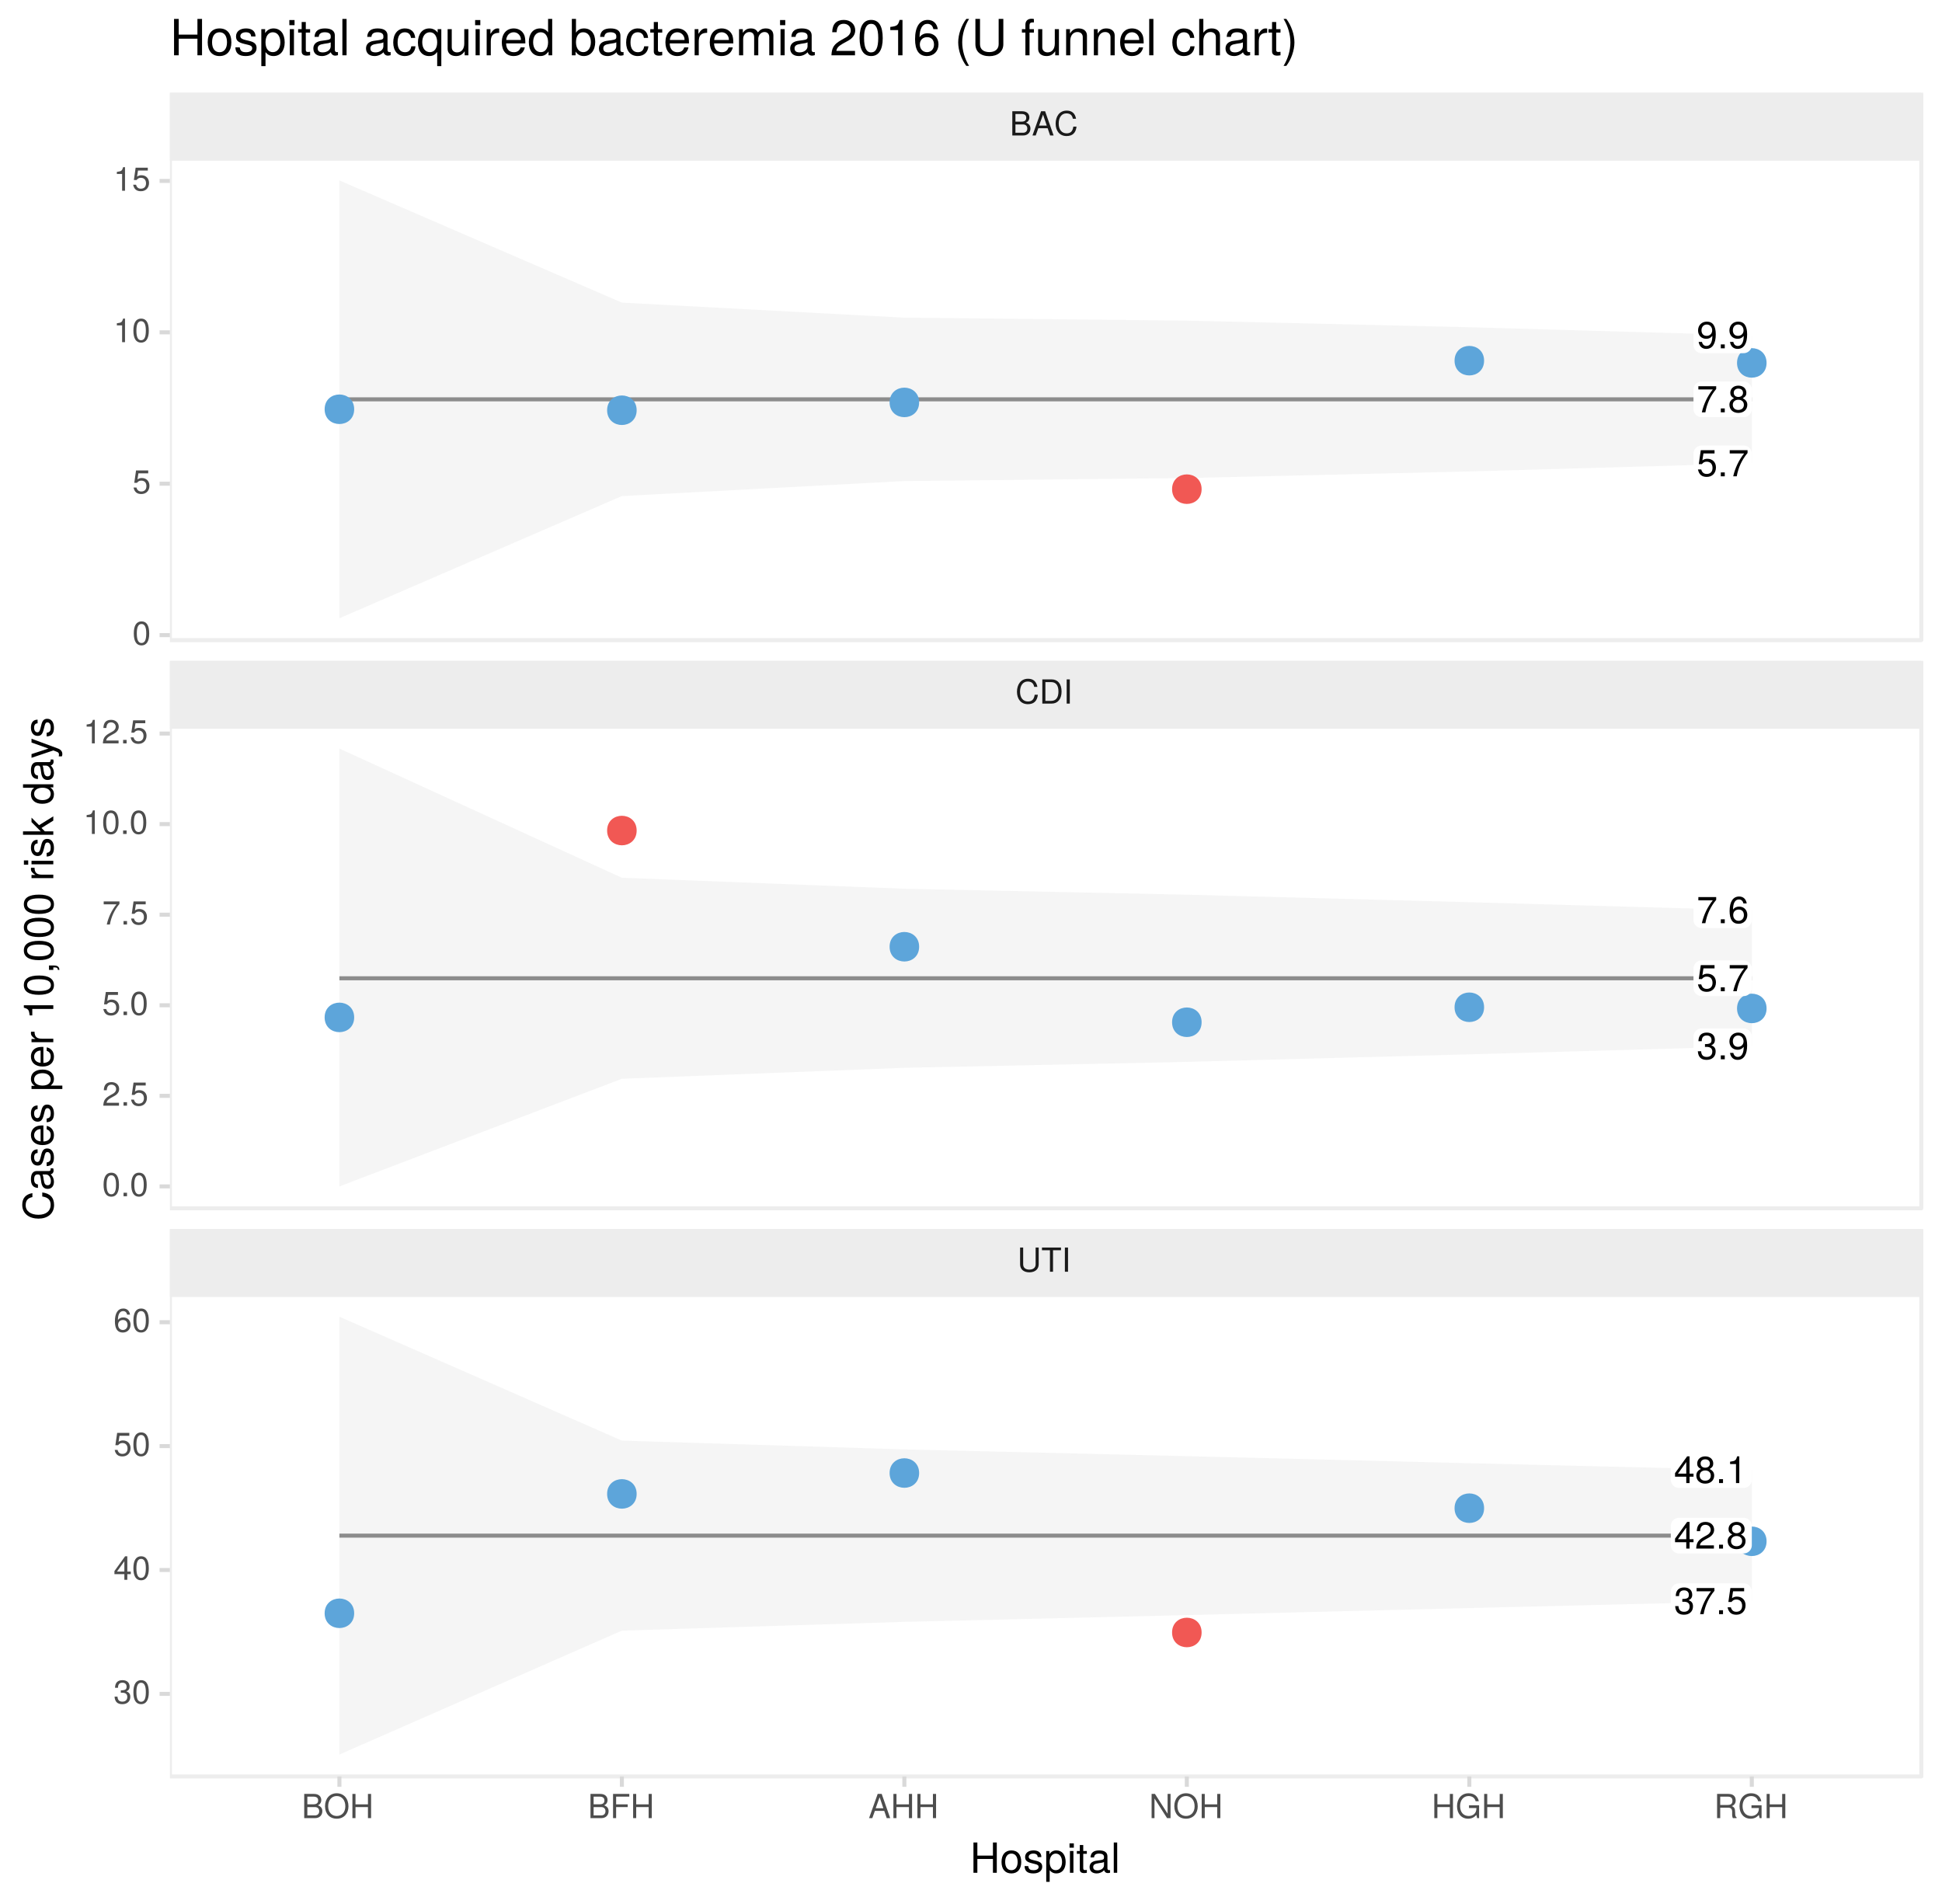<?xml version="1.0" encoding="UTF-8"?>
<svg xmlns="http://www.w3.org/2000/svg" xmlns:xlink="http://www.w3.org/1999/xlink" width="514pt" height="504pt" viewBox="0 0 514 504" version="1.1">
<defs>
<g>
<symbol overflow="visible" id="glyph0-0">
<path style="stroke:none;" d=""/>
</symbol>
<symbol overflow="visible" id="glyph0-1">
<path style="stroke:none;" d="M 5.172 -6.172 L 5.172 -6.906 L 0.453 -6.906 L 0.453 -6.047 L 4.266 -6.047 C 2.859 -4.266 1.875 -2.203 1.375 0 L 2.312 0 C 2.703 -2.281 3.688 -4.406 5.172 -6.172 Z M 5.172 -6.172 "/>
</symbol>
<symbol overflow="visible" id="glyph0-2">
<path style="stroke:none;" d="M 1.906 0 L 1.906 -1.031 L 0.859 -1.031 L 0.859 0 Z M 1.906 0 "/>
</symbol>
<symbol overflow="visible" id="glyph0-3">
<path style="stroke:none;" d="M 5.109 -1.984 C 5.109 -2.781 4.703 -3.328 3.891 -3.719 C 4.625 -4.156 4.859 -4.516 4.859 -5.172 C 4.859 -6.281 3.984 -7.062 2.734 -7.062 C 1.5 -7.062 0.609 -6.281 0.609 -5.172 C 0.609 -4.516 0.859 -4.156 1.578 -3.719 C 0.766 -3.328 0.375 -2.781 0.375 -2 C 0.375 -0.703 1.344 0.156 2.734 0.156 C 4.125 0.156 5.109 -0.703 5.109 -1.984 Z M 3.969 -5.156 C 3.969 -4.5 3.469 -4.062 2.734 -4.062 C 2 -4.062 1.516 -4.5 1.516 -5.172 C 1.516 -5.844 2 -6.281 2.734 -6.281 C 3.484 -6.281 3.969 -5.844 3.969 -5.156 Z M 4.203 -1.984 C 4.203 -1.141 3.609 -0.625 2.719 -0.625 C 1.859 -0.625 1.266 -1.156 1.266 -1.984 C 1.266 -2.812 1.859 -3.328 2.734 -3.328 C 3.609 -3.328 4.203 -2.812 4.203 -1.984 Z M 4.203 -1.984 "/>
</symbol>
<symbol overflow="visible" id="glyph0-4">
<path style="stroke:none;" d="M 5.109 -2.344 C 5.109 -3.734 4.188 -4.641 2.828 -4.641 C 2.328 -4.641 1.938 -4.516 1.516 -4.219 L 1.797 -6.047 L 4.734 -6.047 L 4.734 -6.906 L 1.094 -6.906 L 0.562 -3.219 L 1.375 -3.219 C 1.781 -3.703 2.125 -3.875 2.672 -3.875 C 3.609 -3.875 4.203 -3.266 4.203 -2.219 C 4.203 -1.203 3.625 -0.625 2.672 -0.625 C 1.906 -0.625 1.438 -1.016 1.219 -1.812 L 0.344 -1.812 C 0.641 -0.406 1.438 0.156 2.688 0.156 C 4.109 0.156 5.109 -0.844 5.109 -2.344 Z M 5.109 -2.344 "/>
</symbol>
<symbol overflow="visible" id="glyph0-5">
<path style="stroke:none;" d="M 5.062 -3.688 C 5.062 -5.906 4.297 -7.062 2.688 -7.062 C 1.344 -7.062 0.375 -6.094 0.375 -4.719 C 0.375 -3.406 1.281 -2.516 2.547 -2.516 C 3.219 -2.516 3.703 -2.75 4.156 -3.297 C 4.156 -1.578 3.594 -0.625 2.594 -0.625 C 1.969 -0.625 1.547 -1.016 1.406 -1.688 L 0.531 -1.688 C 0.703 -0.531 1.453 0.156 2.531 0.156 C 4.188 0.156 5.062 -1.25 5.062 -3.688 Z M 4.109 -4.734 C 4.109 -3.875 3.5 -3.297 2.641 -3.297 C 1.797 -3.297 1.281 -3.844 1.281 -4.781 C 1.281 -5.688 1.875 -6.297 2.672 -6.297 C 3.5 -6.297 4.109 -5.656 4.109 -4.734 Z M 4.109 -4.734 "/>
</symbol>
<symbol overflow="visible" id="glyph0-6">
<path style="stroke:none;" d="M 5.031 -2.047 C 5.031 -2.906 4.688 -3.406 3.844 -3.688 C 4.5 -3.953 4.828 -4.406 4.828 -5.109 C 4.828 -6.328 4.016 -7.062 2.672 -7.062 C 1.25 -7.062 0.5 -6.281 0.469 -4.781 L 1.344 -4.781 C 1.359 -5.828 1.797 -6.297 2.688 -6.297 C 3.469 -6.297 3.938 -5.828 3.938 -5.094 C 3.938 -4.328 3.609 -4.016 2.203 -4.016 L 2.203 -3.281 L 2.672 -3.281 C 3.641 -3.281 4.141 -2.828 4.141 -2.047 C 4.141 -1.156 3.594 -0.625 2.672 -0.625 C 1.719 -0.625 1.25 -1.109 1.188 -2.125 L 0.312 -2.125 C 0.422 -0.562 1.203 0.156 2.641 0.156 C 4.094 0.156 5.031 -0.719 5.031 -2.047 Z M 5.031 -2.047 "/>
</symbol>
<symbol overflow="visible" id="glyph0-7">
<path style="stroke:none;" d="M 5.109 -2.188 C 5.109 -3.5 4.203 -4.391 2.953 -4.391 C 2.25 -4.391 1.703 -4.125 1.328 -3.609 C 1.328 -5.328 1.891 -6.281 2.891 -6.281 C 3.516 -6.281 3.938 -5.891 4.078 -5.219 L 4.953 -5.219 C 4.781 -6.375 4.031 -7.062 2.953 -7.062 C 1.312 -7.062 0.422 -5.672 0.422 -3.219 C 0.422 -1.016 1.188 0.156 2.797 0.156 C 4.141 0.156 5.109 -0.812 5.109 -2.188 Z M 4.203 -2.125 C 4.203 -1.234 3.609 -0.625 2.812 -0.625 C 1.984 -0.625 1.375 -1.266 1.375 -2.172 C 1.375 -3.047 1.969 -3.609 2.844 -3.609 C 3.688 -3.609 4.203 -3.062 4.203 -2.125 Z M 4.203 -2.125 "/>
</symbol>
<symbol overflow="visible" id="glyph0-8">
<path style="stroke:none;" d="M 5.172 -1.688 L 5.172 -2.484 L 4.125 -2.484 L 4.125 -7.062 L 3.484 -7.062 L 0.281 -2.625 L 0.281 -1.688 L 3.25 -1.688 L 3.25 0 L 4.125 0 L 4.125 -1.688 Z M 3.25 -2.484 L 1.047 -2.484 L 3.25 -5.562 Z M 3.25 -2.484 "/>
</symbol>
<symbol overflow="visible" id="glyph0-9">
<path style="stroke:none;" d="M 5.094 -4.984 C 5.094 -6.188 4.156 -7.062 2.828 -7.062 C 1.391 -7.062 0.547 -6.312 0.5 -4.609 L 1.375 -4.609 C 1.438 -5.797 1.938 -6.297 2.797 -6.297 C 3.594 -6.297 4.188 -5.719 4.188 -4.969 C 4.188 -4.406 3.859 -3.938 3.234 -3.578 L 2.312 -3.062 C 0.844 -2.219 0.422 -1.547 0.344 0 L 5.031 0 L 5.031 -0.859 L 1.328 -0.859 C 1.406 -1.438 1.734 -1.812 2.594 -2.312 L 3.594 -2.859 C 4.578 -3.391 5.094 -4.125 5.094 -4.984 Z M 5.094 -4.984 "/>
</symbol>
<symbol overflow="visible" id="glyph0-10">
<path style="stroke:none;" d="M 3.453 0 L 3.453 -7.062 L 2.875 -7.062 C 2.562 -5.969 2.375 -5.828 1.016 -5.656 L 1.016 -5.031 L 2.578 -5.031 L 2.578 0 Z M 3.453 0 "/>
</symbol>
<symbol overflow="visible" id="glyph1-0">
<path style="stroke:none;" d=""/>
</symbol>
<symbol overflow="visible" id="glyph1-1">
<path style="stroke:none;" d="M 5.672 -1.953 L 5.672 -6.406 L 4.859 -6.406 L 4.859 -1.953 C 4.859 -1.094 4.234 -0.562 3.203 -0.562 C 2.25 -0.562 1.562 -1.016 1.562 -1.953 L 1.562 -6.406 L 0.75 -6.406 L 0.75 -1.953 C 0.75 -0.656 1.688 0.156 3.203 0.156 C 4.703 0.156 5.672 -0.672 5.672 -1.953 Z M 5.672 -1.953 "/>
</symbol>
<symbol overflow="visible" id="glyph1-2">
<path style="stroke:none;" d="M 5.219 -5.688 L 5.219 -6.406 L 0.188 -6.406 L 0.188 -5.688 L 2.297 -5.688 L 2.297 0 L 3.109 0 L 3.109 -5.688 Z M 5.219 -5.688 "/>
</symbol>
<symbol overflow="visible" id="glyph1-3">
<path style="stroke:none;" d="M 1.703 0 L 1.703 -6.406 L 0.875 -6.406 L 0.875 0 Z M 1.703 0 "/>
</symbol>
<symbol overflow="visible" id="glyph1-4">
<path style="stroke:none;" d="M 5.953 -2.344 L 5.109 -2.344 C 4.922 -1.125 4.406 -0.562 3.328 -0.562 C 2.047 -0.562 1.234 -1.547 1.234 -3.141 C 1.234 -4.781 2.016 -5.844 3.25 -5.844 C 4.25 -5.844 4.781 -5.406 4.984 -4.422 L 5.828 -4.422 C 5.562 -5.828 4.766 -6.578 3.359 -6.578 C 1.406 -6.578 0.422 -5 0.422 -3.125 C 0.422 -1.266 1.438 0.156 3.312 0.156 C 4.875 0.156 5.766 -0.672 5.953 -2.344 Z M 5.953 -2.344 "/>
</symbol>
<symbol overflow="visible" id="glyph1-5">
<path style="stroke:none;" d="M 5.875 -3.203 C 5.875 -5.203 4.875 -6.406 3.25 -6.406 L 0.781 -6.406 L 0.781 0 L 3.25 0 C 4.875 0 5.875 -1.219 5.875 -3.203 Z M 5.047 -3.203 C 5.047 -1.578 4.375 -0.719 3.109 -0.719 L 1.594 -0.719 L 1.594 -5.688 L 3.109 -5.688 C 4.375 -5.688 5.047 -4.844 5.047 -3.203 Z M 5.047 -3.203 "/>
</symbol>
<symbol overflow="visible" id="glyph1-6">
<path style="stroke:none;" d="M 5.484 -1.828 C 5.484 -2.609 5.125 -3.062 4.312 -3.391 C 4.891 -3.656 5.203 -4.141 5.203 -4.781 C 5.203 -5.719 4.516 -6.406 3.297 -6.406 L 0.688 -6.406 L 0.688 0 L 3.594 0 C 4.734 0 5.484 -0.781 5.484 -1.828 Z M 4.375 -4.672 C 4.375 -4.016 4 -3.656 3.094 -3.656 L 1.516 -3.656 L 1.516 -5.688 L 3.094 -5.688 C 4 -5.688 4.375 -5.328 4.375 -4.672 Z M 4.656 -1.828 C 4.656 -1.203 4.281 -0.719 3.516 -0.719 L 1.516 -0.719 L 1.516 -2.922 L 3.516 -2.922 C 4.281 -2.922 4.656 -2.453 4.656 -1.828 Z M 4.656 -1.828 "/>
</symbol>
<symbol overflow="visible" id="glyph1-7">
<path style="stroke:none;" d="M 5.75 0 L 3.5 -6.406 L 2.438 -6.406 L 0.156 0 L 1.016 0 L 1.703 -1.922 L 4.172 -1.922 L 4.828 0 Z M 3.938 -2.609 L 1.906 -2.609 L 2.953 -5.531 Z M 3.938 -2.609 "/>
</symbol>
<symbol overflow="visible" id="glyph1-8">
<path style="stroke:none;" d="M 6.531 -3.109 C 6.531 -5.172 5.297 -6.578 3.422 -6.578 C 1.578 -6.578 0.328 -5.156 0.328 -3.156 C 0.328 -1.156 1.578 0.156 3.438 0.156 C 5.312 0.156 6.531 -1.219 6.531 -3.109 Z M 5.703 -3.125 C 5.703 -1.578 4.781 -0.562 3.438 -0.562 C 2.062 -0.562 1.156 -1.578 1.156 -3.156 C 1.156 -4.734 2.062 -5.844 3.422 -5.844 C 4.812 -5.844 5.703 -4.734 5.703 -3.125 Z M 5.703 -3.125 "/>
</symbol>
<symbol overflow="visible" id="glyph1-9">
<path style="stroke:none;" d="M 5.672 0 L 5.672 -6.406 L 4.844 -6.406 L 4.844 -3.641 L 1.547 -3.641 L 1.547 -6.406 L 0.734 -6.406 L 0.734 0 L 1.547 0 L 1.547 -2.922 L 4.844 -2.922 L 4.844 0 Z M 5.672 0 "/>
</symbol>
<symbol overflow="visible" id="glyph1-10">
<path style="stroke:none;" d="M 5.094 -5.688 L 5.094 -6.406 L 0.797 -6.406 L 0.797 0 L 1.609 0 L 1.609 -2.922 L 4.672 -2.922 L 4.672 -3.641 L 1.609 -3.641 L 1.609 -5.688 Z M 5.094 -5.688 "/>
</symbol>
<symbol overflow="visible" id="glyph1-11">
<path style="stroke:none;" d="M 5.688 0 L 5.688 -6.406 L 4.906 -6.406 L 4.906 -1.172 L 1.562 -6.406 L 0.672 -6.406 L 0.672 0 L 1.438 0 L 1.438 -5.203 L 4.766 0 Z M 5.688 0 "/>
</symbol>
<symbol overflow="visible" id="glyph1-12">
<path style="stroke:none;" d="M 6.234 0 L 6.234 -3.391 L 3.562 -3.391 L 3.562 -2.672 L 5.516 -2.672 L 5.516 -2.484 C 5.516 -1.344 4.672 -0.562 3.5 -0.562 C 2.047 -0.562 1.203 -1.625 1.203 -3.188 C 1.203 -4.766 2.109 -5.844 3.453 -5.844 C 4.438 -5.844 5.141 -5.297 5.312 -4.469 L 6.156 -4.469 C 5.922 -5.766 4.938 -6.578 3.469 -6.578 C 1.5 -6.578 0.391 -5.062 0.391 -3.141 C 0.391 -1.172 1.594 0.156 3.328 0.156 C 4.203 0.156 4.891 -0.156 5.516 -0.844 L 5.719 0 Z M 6.234 0 "/>
</symbol>
<symbol overflow="visible" id="glyph1-13">
<path style="stroke:none;" d="M 5.969 0 L 5.969 -0.203 C 5.672 -0.406 5.594 -0.641 5.594 -1.5 C 5.562 -2.547 5.406 -2.875 4.719 -3.172 C 5.438 -3.516 5.734 -3.969 5.734 -4.703 C 5.734 -5.812 5.031 -6.406 3.781 -6.406 L 0.812 -6.406 L 0.812 0 L 1.641 0 L 1.641 -2.766 L 3.75 -2.766 C 4.469 -2.766 4.812 -2.406 4.797 -1.625 L 4.797 -1.047 C 4.781 -0.656 4.859 -0.266 4.984 0 Z M 4.875 -4.578 C 4.875 -3.828 4.484 -3.484 3.609 -3.484 L 1.641 -3.484 L 1.641 -5.688 L 3.609 -5.688 C 4.531 -5.688 4.875 -5.297 4.875 -4.578 Z M 4.875 -4.578 "/>
</symbol>
<symbol overflow="visible" id="glyph1-14">
<path style="stroke:none;" d="M 4.453 -3 C 4.453 -5.156 3.781 -6.234 2.422 -6.234 C 1.078 -6.234 0.375 -5.141 0.375 -3.047 C 0.375 -0.953 1.078 0.125 2.422 0.125 C 3.734 0.125 4.453 -0.953 4.453 -3 Z M 3.672 -3.062 C 3.672 -1.297 3.266 -0.516 2.406 -0.516 C 1.578 -0.516 1.172 -1.344 1.172 -3.047 C 1.172 -4.75 1.578 -5.547 2.422 -5.547 C 3.25 -5.547 3.672 -4.734 3.672 -3.062 Z M 3.672 -3.062 "/>
</symbol>
<symbol overflow="visible" id="glyph1-15">
<path style="stroke:none;" d="M 4.516 -2.062 C 4.516 -3.297 3.688 -4.109 2.5 -4.109 C 2.062 -4.109 1.703 -4 1.344 -3.734 L 1.594 -5.344 L 4.188 -5.344 L 4.188 -6.109 L 0.969 -6.109 L 0.5 -2.844 L 1.219 -2.844 C 1.578 -3.266 1.875 -3.422 2.359 -3.422 C 3.188 -3.422 3.719 -2.891 3.719 -1.969 C 3.719 -1.062 3.203 -0.547 2.359 -0.547 C 1.688 -0.547 1.266 -0.891 1.078 -1.594 L 0.312 -1.594 C 0.562 -0.359 1.266 0.125 2.375 0.125 C 3.641 0.125 4.516 -0.75 4.516 -2.062 Z M 4.516 -2.062 "/>
</symbol>
<symbol overflow="visible" id="glyph1-16">
<path style="stroke:none;" d="M 3.047 0 L 3.047 -6.234 L 2.547 -6.234 C 2.266 -5.281 2.094 -5.141 0.891 -5 L 0.891 -4.438 L 2.281 -4.438 L 2.281 0 Z M 3.047 0 "/>
</symbol>
<symbol overflow="visible" id="glyph1-17">
<path style="stroke:none;" d="M 1.688 0 L 1.688 -0.922 L 0.766 -0.922 L 0.766 0 Z M 1.688 0 "/>
</symbol>
<symbol overflow="visible" id="glyph1-18">
<path style="stroke:none;" d="M 4.5 -4.406 C 4.5 -5.469 3.672 -6.234 2.5 -6.234 C 1.219 -6.234 0.484 -5.594 0.438 -4.078 L 1.219 -4.078 C 1.281 -5.125 1.703 -5.562 2.469 -5.562 C 3.172 -5.562 3.703 -5.062 3.703 -4.391 C 3.703 -3.891 3.406 -3.469 2.859 -3.156 L 2.047 -2.703 C 0.75 -1.969 0.375 -1.375 0.297 0 L 4.453 0 L 4.453 -0.766 L 1.172 -0.766 C 1.25 -1.281 1.531 -1.594 2.297 -2.047 L 3.172 -2.531 C 4.047 -2.984 4.5 -3.641 4.5 -4.406 Z M 4.5 -4.406 "/>
</symbol>
<symbol overflow="visible" id="glyph1-19">
<path style="stroke:none;" d="M 4.578 -5.453 L 4.578 -6.109 L 0.406 -6.109 L 0.406 -5.344 L 3.781 -5.344 C 2.531 -3.781 1.656 -1.953 1.219 0 L 2.047 0 C 2.391 -2.016 3.266 -3.891 4.578 -5.453 Z M 4.578 -5.453 "/>
</symbol>
<symbol overflow="visible" id="glyph1-20">
<path style="stroke:none;" d="M 4.453 -1.812 C 4.453 -2.562 4.141 -3.016 3.391 -3.266 C 3.969 -3.5 4.266 -3.891 4.266 -4.516 C 4.266 -5.594 3.547 -6.234 2.359 -6.234 C 1.109 -6.234 0.438 -5.547 0.406 -4.219 L 1.188 -4.219 C 1.203 -5.141 1.578 -5.562 2.375 -5.562 C 3.062 -5.562 3.469 -5.156 3.469 -4.5 C 3.469 -3.828 3.188 -3.547 1.938 -3.547 L 1.938 -2.906 L 2.359 -2.906 C 3.219 -2.906 3.656 -2.5 3.656 -1.797 C 3.656 -1.016 3.172 -0.547 2.359 -0.547 C 1.516 -0.547 1.109 -0.969 1.062 -1.875 L 0.281 -1.875 C 0.375 -0.5 1.062 0.125 2.344 0.125 C 3.625 0.125 4.453 -0.641 4.453 -1.812 Z M 4.453 -1.812 "/>
</symbol>
<symbol overflow="visible" id="glyph1-21">
<path style="stroke:none;" d="M 4.578 -1.5 L 4.578 -2.188 L 3.656 -2.188 L 3.656 -6.234 L 3.078 -6.234 L 0.25 -2.312 L 0.25 -1.5 L 2.875 -1.5 L 2.875 0 L 3.656 0 L 3.656 -1.5 Z M 2.875 -2.188 L 0.922 -2.188 L 2.875 -4.922 Z M 2.875 -2.188 "/>
</symbol>
<symbol overflow="visible" id="glyph1-22">
<path style="stroke:none;" d="M 4.516 -1.938 C 4.516 -3.094 3.719 -3.875 2.609 -3.875 C 1.984 -3.875 1.5 -3.641 1.172 -3.188 C 1.172 -4.703 1.672 -5.547 2.562 -5.547 C 3.109 -5.547 3.484 -5.203 3.609 -4.609 L 4.375 -4.609 C 4.234 -5.625 3.562 -6.234 2.609 -6.234 C 1.156 -6.234 0.375 -5.016 0.375 -2.844 C 0.375 -0.891 1.047 0.125 2.469 0.125 C 3.656 0.125 4.516 -0.719 4.516 -1.938 Z M 3.719 -1.875 C 3.719 -1.094 3.188 -0.547 2.484 -0.547 C 1.766 -0.547 1.219 -1.125 1.219 -1.922 C 1.219 -2.688 1.734 -3.188 2.5 -3.188 C 3.25 -3.188 3.719 -2.703 3.719 -1.875 Z M 3.719 -1.875 "/>
</symbol>
<symbol overflow="visible" id="glyph2-0">
<path style="stroke:none;" d=""/>
</symbol>
<symbol overflow="visible" id="glyph2-1">
<path style="stroke:none;" d="M 7.078 0 L 7.078 -8.016 L 6.062 -8.016 L 6.062 -4.547 L 1.938 -4.547 L 1.938 -8.016 L 0.906 -8.016 L 0.906 0 L 1.938 0 L 1.938 -3.656 L 6.062 -3.656 L 6.062 0 Z M 7.078 0 "/>
</symbol>
<symbol overflow="visible" id="glyph2-2">
<path style="stroke:none;" d="M 5.609 -2.844 C 5.609 -4.828 4.656 -5.922 2.984 -5.922 C 1.375 -5.922 0.391 -4.812 0.391 -2.875 C 0.391 -0.953 1.359 0.172 3 0.172 C 4.625 0.172 5.609 -0.953 5.609 -2.844 Z M 4.656 -2.844 C 4.656 -1.5 4.016 -0.688 3 -0.688 C 1.984 -0.688 1.359 -1.484 1.359 -2.875 C 1.359 -4.266 1.984 -5.078 3 -5.078 C 4.031 -5.078 4.656 -4.281 4.656 -2.844 Z M 4.656 -2.844 "/>
</symbol>
<symbol overflow="visible" id="glyph2-3">
<path style="stroke:none;" d="M 5.047 -1.609 C 5.047 -2.469 4.562 -2.906 3.422 -3.172 L 2.547 -3.391 C 1.797 -3.562 1.469 -3.812 1.469 -4.219 C 1.469 -4.734 1.953 -5.078 2.688 -5.078 C 3.438 -5.078 3.828 -4.766 3.844 -4.156 L 4.812 -4.156 C 4.812 -5.297 4.062 -5.922 2.734 -5.922 C 1.391 -5.922 0.516 -5.234 0.516 -4.172 C 0.516 -3.266 0.984 -2.844 2.344 -2.516 L 3.203 -2.297 C 3.844 -2.141 4.094 -1.953 4.094 -1.547 C 4.094 -1 3.547 -0.688 2.75 -0.688 C 1.922 -0.688 1.469 -0.875 1.344 -1.766 L 0.375 -1.766 C 0.422 -0.422 1.172 0.172 2.672 0.172 C 4.125 0.172 5.047 -0.5 5.047 -1.609 Z M 5.047 -1.609 "/>
</symbol>
<symbol overflow="visible" id="glyph2-4">
<path style="stroke:none;" d="M 5.75 -2.828 C 5.75 -4.766 4.812 -5.922 3.281 -5.922 C 2.5 -5.922 1.875 -5.578 1.438 -4.891 L 1.438 -5.766 L 0.609 -5.766 L 0.609 2.391 L 1.516 2.391 L 1.516 -0.688 C 2 -0.094 2.547 0.172 3.281 0.172 C 4.781 0.172 5.75 -0.984 5.75 -2.828 Z M 4.797 -2.844 C 4.797 -1.547 4.125 -0.688 3.125 -0.688 C 2.156 -0.688 1.516 -1.484 1.516 -2.844 C 1.516 -4.188 2.156 -5.078 3.125 -5.078 C 4.141 -5.078 4.797 -4.219 4.797 -2.844 Z M 4.797 -2.844 "/>
</symbol>
<symbol overflow="visible" id="glyph2-5">
<path style="stroke:none;" d="M 1.688 0 L 1.688 -5.766 L 0.766 -5.766 L 0.766 0 Z M 1.797 -6.641 L 1.797 -7.781 L 0.656 -7.781 L 0.656 -6.641 Z M 1.797 -6.641 "/>
</symbol>
<symbol overflow="visible" id="glyph2-6">
<path style="stroke:none;" d="M 2.797 0 L 2.797 -0.766 C 2.672 -0.734 2.531 -0.719 2.359 -0.719 C 1.953 -0.719 1.844 -0.844 1.844 -1.25 L 1.844 -5.016 L 2.797 -5.016 L 2.797 -5.766 L 1.844 -5.766 L 1.844 -7.344 L 0.938 -7.344 L 0.938 -5.766 L 0.156 -5.766 L 0.156 -5.016 L 0.938 -5.016 L 0.938 -0.844 C 0.938 -0.25 1.328 0.078 2.047 0.078 C 2.266 0.078 2.484 0.062 2.797 0 Z M 2.797 0 "/>
</symbol>
<symbol overflow="visible" id="glyph2-7">
<path style="stroke:none;" d="M 5.891 -0.016 L 5.891 -0.719 C 5.781 -0.688 5.734 -0.688 5.688 -0.688 C 5.375 -0.688 5.188 -0.859 5.188 -1.141 L 5.188 -4.359 C 5.188 -5.375 4.438 -5.922 3.031 -5.922 C 1.625 -5.922 0.766 -5.391 0.719 -4.062 L 1.641 -4.062 C 1.719 -4.766 2.141 -5.078 2.984 -5.078 C 3.812 -5.078 4.281 -4.781 4.281 -4.219 L 4.281 -3.984 C 4.281 -3.594 4.047 -3.438 3.328 -3.344 C 2.031 -3.172 1.828 -3.141 1.469 -2.984 C 0.797 -2.719 0.469 -2.203 0.469 -1.5 C 0.469 -0.453 1.188 0.172 2.359 0.172 C 3.094 0.172 3.812 -0.141 4.312 -0.688 C 4.406 -0.234 4.812 0.078 5.266 0.078 C 5.438 0.078 5.594 0.062 5.891 -0.016 Z M 4.281 -1.984 C 4.281 -1.172 3.438 -0.641 2.547 -0.641 C 1.844 -0.641 1.422 -0.891 1.422 -1.516 C 1.422 -2.125 1.828 -2.391 2.812 -2.531 C 3.766 -2.656 3.969 -2.703 4.281 -2.844 Z M 4.281 -1.984 "/>
</symbol>
<symbol overflow="visible" id="glyph2-8">
<path style="stroke:none;" d="M 1.656 0 L 1.656 -8.016 L 0.75 -8.016 L 0.75 0 Z M 1.656 0 "/>
</symbol>
<symbol overflow="visible" id="glyph3-0">
<path style="stroke:none;" d=""/>
</symbol>
<symbol overflow="visible" id="glyph3-1">
<path style="stroke:none;" d="M -2.922 -7.453 L -2.922 -6.391 C -1.406 -6.156 -0.703 -5.516 -0.703 -4.156 C -0.703 -2.562 -1.922 -1.547 -3.922 -1.547 C -5.984 -1.547 -7.312 -2.516 -7.312 -4.062 C -7.312 -5.328 -6.75 -5.984 -5.531 -6.234 L -5.531 -7.281 C -7.297 -6.969 -8.219 -5.953 -8.219 -4.188 C -8.219 -1.766 -6.266 -0.531 -3.922 -0.531 C -1.578 -0.531 0.203 -1.797 0.203 -4.141 C 0.203 -6.109 -0.844 -7.203 -2.922 -7.453 Z M -2.922 -7.453 "/>
</symbol>
<symbol overflow="visible" id="glyph3-2">
<path style="stroke:none;" d="M -0.016 -5.891 L -0.719 -5.891 C -0.688 -5.781 -0.688 -5.734 -0.688 -5.688 C -0.688 -5.375 -0.859 -5.188 -1.141 -5.188 L -4.359 -5.188 C -5.375 -5.188 -5.922 -4.438 -5.922 -3.031 C -5.922 -1.625 -5.391 -0.766 -4.062 -0.719 L -4.062 -1.641 C -4.766 -1.719 -5.078 -2.141 -5.078 -2.984 C -5.078 -3.812 -4.781 -4.281 -4.219 -4.281 L -3.984 -4.281 C -3.594 -4.281 -3.438 -4.047 -3.344 -3.328 C -3.172 -2.031 -3.141 -1.828 -2.984 -1.469 C -2.719 -0.797 -2.203 -0.469 -1.5 -0.469 C -0.453 -0.469 0.172 -1.188 0.172 -2.359 C 0.172 -3.094 -0.141 -3.812 -0.688 -4.312 C -0.234 -4.406 0.078 -4.812 0.078 -5.266 C 0.078 -5.438 0.062 -5.594 -0.016 -5.891 Z M -1.984 -4.281 C -1.172 -4.281 -0.641 -3.438 -0.641 -2.547 C -0.641 -1.844 -0.891 -1.422 -1.516 -1.422 C -2.125 -1.422 -2.391 -1.828 -2.531 -2.812 C -2.656 -3.766 -2.703 -3.969 -2.844 -4.281 Z M -1.984 -4.281 "/>
</symbol>
<symbol overflow="visible" id="glyph3-3">
<path style="stroke:none;" d="M -1.609 -5.047 C -2.469 -5.047 -2.906 -4.562 -3.172 -3.422 L -3.391 -2.547 C -3.562 -1.797 -3.812 -1.469 -4.219 -1.469 C -4.734 -1.469 -5.078 -1.953 -5.078 -2.688 C -5.078 -3.438 -4.766 -3.828 -4.156 -3.844 L -4.156 -4.812 C -5.297 -4.812 -5.922 -4.062 -5.922 -2.734 C -5.922 -1.391 -5.234 -0.516 -4.172 -0.516 C -3.266 -0.516 -2.844 -0.984 -2.516 -2.344 L -2.297 -3.203 C -2.141 -3.844 -1.953 -4.094 -1.547 -4.094 C -1 -4.094 -0.688 -3.547 -0.688 -2.75 C -0.688 -1.922 -0.875 -1.469 -1.766 -1.344 L -1.766 -0.375 C -0.422 -0.422 0.172 -1.172 0.172 -2.672 C 0.172 -4.125 -0.5 -5.047 -1.609 -5.047 Z M -1.609 -5.047 "/>
</symbol>
<symbol overflow="visible" id="glyph3-4">
<path style="stroke:none;" d="M -2.625 -5.641 C -3.453 -5.641 -3.984 -5.578 -4.406 -5.406 C -5.359 -5.031 -5.922 -4.156 -5.922 -3.078 C -5.922 -1.469 -4.734 -0.438 -2.844 -0.438 C -0.953 -0.438 0.172 -1.438 0.172 -3.062 C 0.172 -4.375 -0.578 -5.297 -1.75 -5.516 L -1.75 -4.594 C -0.984 -4.344 -0.688 -3.828 -0.688 -3.094 C -0.688 -2.141 -1.297 -1.422 -2.625 -1.391 Z M -3.438 -4.656 C -3.438 -4.656 -3.391 -4.656 -3.359 -4.656 L -3.359 -1.422 C -4.391 -1.5 -5.078 -2.141 -5.078 -3.062 C -5.078 -3.969 -4.328 -4.656 -3.438 -4.656 Z M -3.438 -4.656 "/>
</symbol>
<symbol overflow="visible" id="glyph3-5">
<path style="stroke:none;" d=""/>
</symbol>
<symbol overflow="visible" id="glyph3-6">
<path style="stroke:none;" d="M -2.828 -5.75 C -4.766 -5.75 -5.922 -4.812 -5.922 -3.281 C -5.922 -2.5 -5.578 -1.875 -4.891 -1.438 L -5.766 -1.438 L -5.766 -0.609 L 2.391 -0.609 L 2.391 -1.516 L -0.688 -1.516 C -0.094 -2 0.172 -2.547 0.172 -3.281 C 0.172 -4.781 -0.984 -5.75 -2.828 -5.75 Z M -2.844 -4.797 C -1.547 -4.797 -0.688 -4.125 -0.688 -3.125 C -0.688 -2.156 -1.484 -1.516 -2.844 -1.516 C -4.188 -1.516 -5.078 -2.156 -5.078 -3.125 C -5.078 -4.141 -4.219 -4.797 -2.844 -4.797 Z M -2.844 -4.797 "/>
</symbol>
<symbol overflow="visible" id="glyph3-7">
<path style="stroke:none;" d="M -4.969 -3.531 L -5.891 -3.531 C -5.922 -3.375 -5.922 -3.297 -5.922 -3.172 C -5.922 -2.578 -5.578 -2.141 -4.719 -1.609 L -5.766 -1.609 L -5.766 -0.766 L 0 -0.766 L 0 -1.688 L -2.984 -1.688 C -4.297 -1.688 -4.938 -2.109 -4.969 -3.531 Z M -4.969 -3.531 "/>
</symbol>
<symbol overflow="visible" id="glyph3-8">
<path style="stroke:none;" d="M 0 -3.812 L -7.797 -3.812 L -7.797 -3.172 C -6.594 -2.844 -6.438 -2.625 -6.25 -1.125 L -5.562 -1.125 L -5.562 -2.844 L 0 -2.844 Z M 0 -3.812 "/>
</symbol>
<symbol overflow="visible" id="glyph3-9">
<path style="stroke:none;" d="M -3.75 -5.578 C -6.453 -5.578 -7.797 -4.719 -7.797 -3.031 C -7.797 -1.344 -6.438 -0.469 -3.812 -0.469 C -1.188 -0.469 0.172 -1.359 0.172 -3.031 C 0.172 -4.672 -1.188 -5.578 -3.75 -5.578 Z M -3.844 -4.594 C -1.625 -4.594 -0.641 -4.078 -0.641 -3 C -0.641 -1.984 -1.672 -1.469 -3.812 -1.469 C -5.938 -1.469 -6.938 -1.984 -6.938 -3.031 C -6.938 -4.062 -5.922 -4.594 -3.844 -4.594 Z M -3.844 -4.594 "/>
</symbol>
<symbol overflow="visible" id="glyph3-10">
<path style="stroke:none;" d="M 0.172 -2.109 L -1.141 -2.109 L -1.141 -0.953 L 0 -0.953 L 0 -1.609 L 0.203 -1.609 C 0.953 -1.609 1.172 -1.469 1.203 -0.953 L 1.609 -0.953 C 1.609 -1.734 1.125 -2.109 0.172 -2.109 Z M 0.172 -2.109 "/>
</symbol>
<symbol overflow="visible" id="glyph3-11">
<path style="stroke:none;" d="M 0 -1.688 L -5.766 -1.688 L -5.766 -0.766 L 0 -0.766 Z M -6.641 -1.797 L -7.781 -1.797 L -7.781 -0.656 L -6.641 -0.656 Z M -6.641 -1.797 "/>
</symbol>
<symbol overflow="visible" id="glyph3-12">
<path style="stroke:none;" d="M 0 -5.516 L -3.766 -3.172 L -5.766 -5.172 L -5.766 -4 L -3.328 -1.547 L -8.016 -1.547 L -8.016 -0.641 L 0 -0.641 L 0 -1.547 L -2.25 -1.547 L -3.125 -2.438 L 0 -4.391 Z M 0 -5.516 "/>
</symbol>
<symbol overflow="visible" id="glyph3-13">
<path style="stroke:none;" d="M 0 -5.438 L -8.016 -5.438 L -8.016 -4.531 L -5.031 -4.531 C -5.625 -4.141 -5.922 -3.531 -5.922 -2.766 C -5.922 -1.266 -4.781 -0.281 -2.938 -0.281 C -0.984 -0.281 0.172 -1.25 0.172 -2.797 C 0.172 -3.594 -0.125 -4.141 -0.844 -4.625 L 0 -4.625 Z M -2.859 -4.531 C -1.531 -4.531 -0.688 -3.891 -0.688 -2.922 C -0.688 -1.906 -1.547 -1.25 -2.875 -1.25 C -4.219 -1.25 -5.078 -1.906 -5.078 -2.922 C -5.078 -3.906 -4.188 -4.531 -2.859 -4.531 Z M -2.859 -4.531 "/>
</symbol>
<symbol overflow="visible" id="glyph3-14">
<path style="stroke:none;" d="M -5.766 -5.266 L -5.766 -4.266 L -1.281 -2.672 L -5.766 -1.203 L -5.766 -0.219 L 0.016 -2.172 L 0.938 -1.812 C 1.344 -1.656 1.5 -1.469 1.5 -1.078 C 1.5 -0.953 1.469 -0.797 1.438 -0.594 L 2.25 -0.594 C 2.359 -0.781 2.391 -0.969 2.391 -1.203 C 2.391 -1.859 2.031 -2.391 1.203 -2.688 Z M -5.766 -5.266 "/>
</symbol>
<symbol overflow="visible" id="glyph4-0">
<path style="stroke:none;" d=""/>
</symbol>
<symbol overflow="visible" id="glyph4-1">
<path style="stroke:none;" d="M 8.5 0 L 8.5 -9.625 L 7.281 -9.625 L 7.281 -5.469 L 2.328 -5.469 L 2.328 -9.625 L 1.094 -9.625 L 1.094 0 L 2.328 0 L 2.328 -4.391 L 7.281 -4.391 L 7.281 0 Z M 8.5 0 "/>
</symbol>
<symbol overflow="visible" id="glyph4-2">
<path style="stroke:none;" d="M 6.734 -3.406 C 6.734 -5.797 5.578 -7.109 3.594 -7.109 C 1.656 -7.109 0.469 -5.781 0.469 -3.453 C 0.469 -1.141 1.641 0.203 3.609 0.203 C 5.547 0.203 6.734 -1.141 6.734 -3.406 Z M 5.578 -3.422 C 5.578 -1.797 4.812 -0.812 3.609 -0.812 C 2.375 -0.812 1.625 -1.781 1.625 -3.453 C 1.625 -5.125 2.375 -6.094 3.609 -6.094 C 4.844 -6.094 5.578 -5.141 5.578 -3.422 Z M 5.578 -3.422 "/>
</symbol>
<symbol overflow="visible" id="glyph4-3">
<path style="stroke:none;" d="M 6.062 -1.938 C 6.062 -2.969 5.484 -3.484 4.109 -3.812 L 3.047 -4.062 C 2.156 -4.281 1.766 -4.562 1.766 -5.062 C 1.766 -5.688 2.344 -6.094 3.234 -6.094 C 4.125 -6.094 4.594 -5.719 4.625 -4.984 L 5.781 -4.984 C 5.766 -6.344 4.875 -7.109 3.281 -7.109 C 1.656 -7.109 0.625 -6.281 0.625 -5 C 0.625 -3.922 1.172 -3.406 2.812 -3.016 L 3.844 -2.766 C 4.609 -2.578 4.906 -2.344 4.906 -1.844 C 4.906 -1.203 4.266 -0.812 3.297 -0.812 C 2.312 -0.812 1.75 -1.062 1.609 -2.109 L 0.453 -2.109 C 0.5 -0.516 1.406 0.203 3.203 0.203 C 4.953 0.203 6.062 -0.609 6.062 -1.938 Z M 6.062 -1.938 "/>
</symbol>
<symbol overflow="visible" id="glyph4-4">
<path style="stroke:none;" d="M 6.906 -3.391 C 6.906 -5.719 5.766 -7.109 3.938 -7.109 C 3 -7.109 2.25 -6.688 1.734 -5.875 L 1.734 -6.922 L 0.719 -6.922 L 0.719 2.875 L 1.828 2.875 L 1.828 -0.828 C 2.406 -0.125 3.047 0.203 3.953 0.203 C 5.734 0.203 6.906 -1.188 6.906 -3.391 Z M 5.75 -3.422 C 5.75 -1.844 4.953 -0.828 3.75 -0.828 C 2.594 -0.828 1.828 -1.781 1.828 -3.406 C 1.828 -5.031 2.594 -6.094 3.75 -6.094 C 4.969 -6.094 5.75 -5.062 5.75 -3.422 Z M 5.75 -3.422 "/>
</symbol>
<symbol overflow="visible" id="glyph4-5">
<path style="stroke:none;" d="M 2.016 0 L 2.016 -6.922 L 0.922 -6.922 L 0.922 0 Z M 2.172 -7.969 L 2.172 -9.328 L 0.797 -9.328 L 0.797 -7.969 Z M 2.172 -7.969 "/>
</symbol>
<symbol overflow="visible" id="glyph4-6">
<path style="stroke:none;" d="M 3.359 0 L 3.359 -0.922 C 3.203 -0.891 3.031 -0.875 2.828 -0.875 C 2.344 -0.875 2.219 -1 2.219 -1.484 L 2.219 -6.016 L 3.359 -6.016 L 3.359 -6.922 L 2.219 -6.922 L 2.219 -8.812 L 1.125 -8.812 L 1.125 -6.922 L 0.188 -6.922 L 0.188 -6.016 L 1.125 -6.016 L 1.125 -1 C 1.125 -0.297 1.594 0.094 2.453 0.094 C 2.719 0.094 2.984 0.062 3.359 0 Z M 3.359 0 "/>
</symbol>
<symbol overflow="visible" id="glyph4-7">
<path style="stroke:none;" d="M 7.062 -0.031 L 7.062 -0.859 C 6.938 -0.828 6.891 -0.828 6.828 -0.828 C 6.438 -0.828 6.234 -1.031 6.234 -1.375 L 6.234 -5.234 C 6.234 -6.453 5.328 -7.109 3.625 -7.109 C 1.953 -7.109 0.922 -6.469 0.859 -4.875 L 1.969 -4.875 C 2.062 -5.719 2.562 -6.094 3.594 -6.094 C 4.578 -6.094 5.141 -5.734 5.141 -5.062 L 5.141 -4.781 C 5.141 -4.312 4.859 -4.125 3.984 -4.016 C 2.422 -3.812 2.188 -3.766 1.766 -3.594 C 0.969 -3.266 0.547 -2.641 0.547 -1.797 C 0.547 -0.547 1.422 0.203 2.828 0.203 C 3.703 0.203 4.562 -0.172 5.172 -0.812 C 5.297 -0.297 5.766 0.094 6.312 0.094 C 6.531 0.094 6.703 0.062 7.062 -0.031 Z M 5.141 -2.391 C 5.141 -1.406 4.125 -0.766 3.062 -0.766 C 2.203 -0.766 1.703 -1.062 1.703 -1.828 C 1.703 -2.547 2.188 -2.859 3.359 -3.031 C 4.531 -3.188 4.766 -3.25 5.141 -3.422 Z M 5.141 -2.391 "/>
</symbol>
<symbol overflow="visible" id="glyph4-8">
<path style="stroke:none;" d="M 2 0 L 2 -9.625 L 0.891 -9.625 L 0.891 0 Z M 2 0 "/>
</symbol>
<symbol overflow="visible" id="glyph4-9">
<path style="stroke:none;" d=""/>
</symbol>
<symbol overflow="visible" id="glyph4-10">
<path style="stroke:none;" d="M 6.297 -2.375 L 5.188 -2.375 C 5 -1.266 4.438 -0.812 3.5 -0.812 C 2.281 -0.812 1.562 -1.75 1.562 -3.391 C 1.562 -5.125 2.266 -6.094 3.469 -6.094 C 4.391 -6.094 4.984 -5.562 5.109 -4.594 L 6.219 -4.594 C 6.094 -6.281 5.031 -7.109 3.484 -7.109 C 1.625 -7.109 0.406 -5.688 0.406 -3.391 C 0.406 -1.156 1.594 0.203 3.469 0.203 C 5.125 0.203 6.172 -0.797 6.297 -2.375 Z M 6.297 -2.375 "/>
</symbol>
<symbol overflow="visible" id="glyph4-11">
<path style="stroke:none;" d="M 6.531 2.875 L 6.531 -6.922 L 5.562 -6.922 L 5.562 -6 C 5.047 -6.719 4.266 -7.109 3.359 -7.109 C 1.531 -7.109 0.344 -5.672 0.344 -3.375 C 0.344 -1.141 1.484 0.203 3.297 0.203 C 4.266 0.203 4.922 -0.141 5.438 -0.891 L 5.438 2.875 Z M 5.438 -3.422 C 5.438 -1.828 4.672 -0.828 3.516 -0.828 C 2.297 -0.828 1.484 -1.844 1.484 -3.453 C 1.484 -5.062 2.297 -6.094 3.516 -6.094 C 4.688 -6.094 5.438 -5.031 5.438 -3.422 Z M 5.438 -3.422 "/>
</symbol>
<symbol overflow="visible" id="glyph4-12">
<path style="stroke:none;" d="M 6.359 0 L 6.359 -6.922 L 5.266 -6.922 L 5.266 -3.109 C 5.266 -1.688 4.531 -0.766 3.375 -0.766 C 2.516 -0.766 1.953 -1.297 1.953 -2.125 L 1.953 -6.922 L 0.859 -6.922 L 0.859 -1.688 C 0.859 -0.547 1.719 0.203 3.062 0.203 C 4.078 0.203 4.734 -0.156 5.375 -1.062 L 5.375 0 Z M 6.359 0 "/>
</symbol>
<symbol overflow="visible" id="glyph4-13">
<path style="stroke:none;" d="M 4.234 -5.953 L 4.234 -7.078 C 4.047 -7.109 3.969 -7.109 3.812 -7.109 C 3.109 -7.109 2.562 -6.688 1.922 -5.672 L 1.922 -6.922 L 0.922 -6.922 L 0.922 0 L 2.016 0 L 2.016 -3.594 C 2.016 -5.156 2.531 -5.922 4.234 -5.953 Z M 4.234 -5.953 "/>
</symbol>
<symbol overflow="visible" id="glyph4-14">
<path style="stroke:none;" d="M 6.766 -3.141 C 6.766 -4.141 6.688 -4.781 6.5 -5.297 C 6.047 -6.438 4.984 -7.109 3.703 -7.109 C 1.766 -7.109 0.531 -5.688 0.531 -3.422 C 0.531 -1.156 1.734 0.203 3.672 0.203 C 5.25 0.203 6.344 -0.703 6.625 -2.094 L 5.516 -2.094 C 5.219 -1.188 4.594 -0.812 3.703 -0.812 C 2.562 -0.812 1.703 -1.562 1.672 -3.141 Z M 5.594 -4.125 C 5.594 -4.125 5.594 -4.062 5.578 -4.047 L 1.703 -4.047 C 1.797 -5.266 2.578 -6.094 3.688 -6.094 C 4.766 -6.094 5.594 -5.203 5.594 -4.125 Z M 5.594 -4.125 "/>
</symbol>
<symbol overflow="visible" id="glyph4-15">
<path style="stroke:none;" d="M 6.531 0 L 6.531 -9.625 L 5.438 -9.625 L 5.438 -6.047 C 4.984 -6.75 4.234 -7.109 3.312 -7.109 C 1.516 -7.109 0.344 -5.734 0.344 -3.531 C 0.344 -1.188 1.484 0.203 3.359 0.203 C 4.297 0.203 4.969 -0.156 5.562 -1.016 L 5.562 0 Z M 5.438 -3.438 C 5.438 -1.828 4.672 -0.828 3.516 -0.828 C 2.297 -0.828 1.484 -1.844 1.484 -3.453 C 1.484 -5.062 2.297 -6.094 3.5 -6.094 C 4.688 -6.094 5.438 -5.031 5.438 -3.438 Z M 5.438 -3.438 "/>
</symbol>
<symbol overflow="visible" id="glyph4-16">
<path style="stroke:none;" d="M 6.906 -3.531 C 6.906 -5.781 5.766 -7.109 3.953 -7.109 C 3 -7.109 2.328 -6.766 1.812 -5.984 L 1.812 -9.625 L 0.719 -9.625 L 0.719 0 L 1.703 0 L 1.703 -0.984 C 2.234 -0.188 2.938 0.203 3.891 0.203 C 5.719 0.203 6.906 -1.297 6.906 -3.531 Z M 5.75 -3.469 C 5.75 -1.906 4.938 -0.828 3.734 -0.828 C 2.578 -0.828 1.812 -1.891 1.812 -3.453 C 1.812 -5.078 2.578 -6.141 3.734 -6.094 C 4.969 -6.094 5.75 -5.016 5.75 -3.469 Z M 5.75 -3.469 "/>
</symbol>
<symbol overflow="visible" id="glyph4-17">
<path style="stroke:none;" d="M 10.031 0 L 10.031 -5.188 C 10.031 -6.438 9.344 -7.109 8.047 -7.109 C 7.125 -7.109 6.578 -6.844 5.922 -6.062 C 5.516 -6.797 4.969 -7.109 4.062 -7.109 C 3.141 -7.109 2.531 -6.766 1.938 -5.938 L 1.938 -6.922 L 0.938 -6.922 L 0.938 0 L 2.031 0 L 2.031 -4.344 C 2.031 -5.344 2.766 -6.156 3.656 -6.156 C 4.469 -6.156 4.938 -5.656 4.938 -4.766 L 4.938 0 L 6.031 0 L 6.031 -4.344 C 6.031 -5.344 6.766 -6.156 7.672 -6.156 C 8.469 -6.156 8.938 -5.641 8.938 -4.766 L 8.938 0 Z M 10.031 0 "/>
</symbol>
<symbol overflow="visible" id="glyph4-18">
<path style="stroke:none;" d="M 6.75 -6.609 C 6.75 -8.203 5.516 -9.359 3.75 -9.359 C 1.828 -9.359 0.719 -8.391 0.656 -6.109 L 1.828 -6.109 C 1.922 -7.688 2.562 -8.344 3.703 -8.344 C 4.766 -8.344 5.562 -7.594 5.562 -6.594 C 5.562 -5.844 5.125 -5.219 4.297 -4.734 L 3.078 -4.047 C 1.125 -2.938 0.547 -2.062 0.453 0 L 6.688 0 L 6.688 -1.156 L 1.75 -1.156 C 1.875 -1.922 2.297 -2.406 3.453 -3.078 L 4.766 -3.797 C 6.078 -4.484 6.75 -5.469 6.75 -6.609 Z M 6.75 -6.609 "/>
</symbol>
<symbol overflow="visible" id="glyph4-19">
<path style="stroke:none;" d="M 6.688 -4.5 C 6.688 -7.75 5.672 -9.359 3.625 -9.359 C 1.609 -9.359 0.562 -7.719 0.562 -4.578 C 0.562 -1.422 1.625 0.203 3.625 0.203 C 5.609 0.203 6.688 -1.422 6.688 -4.5 Z M 5.5 -4.609 C 5.5 -1.953 4.891 -0.766 3.609 -0.766 C 2.375 -0.766 1.75 -2 1.75 -4.562 C 1.75 -7.125 2.375 -8.328 3.625 -8.328 C 4.891 -8.328 5.5 -7.109 5.5 -4.609 Z M 5.5 -4.609 "/>
</symbol>
<symbol overflow="visible" id="glyph4-20">
<path style="stroke:none;" d="M 4.578 0 L 4.578 -9.359 L 3.812 -9.359 C 3.406 -7.922 3.141 -7.719 1.344 -7.5 L 1.344 -6.672 L 3.422 -6.672 L 3.422 0 Z M 4.578 0 "/>
</symbol>
<symbol overflow="visible" id="glyph4-21">
<path style="stroke:none;" d="M 6.766 -2.906 C 6.766 -4.641 5.578 -5.828 3.906 -5.828 C 2.984 -5.828 2.25 -5.469 1.75 -4.781 C 1.766 -7.062 2.516 -8.328 3.844 -8.328 C 4.656 -8.328 5.234 -7.812 5.406 -6.922 L 6.578 -6.922 C 6.344 -8.453 5.344 -9.359 3.922 -9.359 C 1.75 -9.359 0.562 -7.531 0.562 -4.266 C 0.562 -1.344 1.578 0.203 3.703 0.203 C 5.5 0.203 6.766 -1.062 6.766 -2.906 Z M 5.578 -2.812 C 5.578 -1.641 4.797 -0.828 3.719 -0.828 C 2.641 -0.828 1.828 -1.672 1.828 -2.875 C 1.828 -4.047 2.609 -4.797 3.766 -4.797 C 4.891 -4.797 5.578 -4.062 5.578 -2.812 Z M 5.578 -2.812 "/>
</symbol>
<symbol overflow="visible" id="glyph4-22">
<path style="stroke:none;" d="M 3.844 2.797 C 2.688 0.906 2.031 -1.312 2.031 -3.422 C 2.031 -5.516 2.688 -7.75 3.844 -9.625 L 3.109 -9.625 C 1.797 -7.891 0.969 -5.5 0.969 -3.422 C 0.969 -1.328 1.797 1.062 3.109 2.797 Z M 3.844 2.797 "/>
</symbol>
<symbol overflow="visible" id="glyph4-23">
<path style="stroke:none;" d="M 8.516 -2.938 L 8.516 -9.625 L 7.281 -9.625 L 7.281 -2.938 C 7.281 -1.641 6.344 -0.844 4.812 -0.844 C 3.359 -0.844 2.344 -1.531 2.344 -2.938 L 2.344 -9.625 L 1.125 -9.625 L 1.125 -2.938 C 1.125 -0.984 2.516 0.234 4.812 0.234 C 7.062 0.234 8.516 -1 8.516 -2.938 Z M 8.516 -2.938 "/>
</symbol>
<symbol overflow="visible" id="glyph4-24">
<path style="stroke:none;" d="M 3.406 -6.016 L 3.406 -6.922 L 2.25 -6.922 L 2.25 -8 C 2.25 -8.469 2.516 -8.703 3.031 -8.703 C 3.109 -8.703 3.156 -8.703 3.406 -8.688 L 3.406 -9.594 C 3.156 -9.656 3.016 -9.672 2.781 -9.672 C 1.766 -9.672 1.156 -9.078 1.156 -8.094 L 1.156 -6.922 L 0.234 -6.922 L 0.234 -6.016 L 1.156 -6.016 L 1.156 0 L 2.25 0 L 2.25 -6.016 Z M 3.406 -6.016 "/>
</symbol>
<symbol overflow="visible" id="glyph4-25">
<path style="stroke:none;" d="M 6.438 0 L 6.438 -5.234 C 6.438 -6.375 5.578 -7.109 4.234 -7.109 C 3.203 -7.109 2.547 -6.719 1.938 -5.75 L 1.938 -6.922 L 0.922 -6.922 L 0.922 0 L 2.016 0 L 2.016 -3.812 C 2.016 -5.234 2.781 -6.156 3.906 -6.156 C 4.781 -6.156 5.328 -5.625 5.328 -4.797 L 5.328 0 Z M 6.438 0 "/>
</symbol>
<symbol overflow="visible" id="glyph4-26">
<path style="stroke:none;" d="M 6.422 0 L 6.422 -5.234 C 6.422 -6.391 5.578 -7.109 4.234 -7.109 C 3.266 -7.109 2.672 -6.812 2.016 -5.969 L 2.016 -9.625 L 0.922 -9.625 L 0.922 0 L 2.016 0 L 2.016 -3.812 C 2.016 -5.234 2.766 -6.156 3.891 -6.156 C 4.672 -6.156 5.328 -5.703 5.328 -4.797 L 5.328 0 Z M 6.422 0 "/>
</symbol>
<symbol overflow="visible" id="glyph4-27">
<path style="stroke:none;" d="M 3.375 -3.406 C 3.375 -5.5 2.547 -7.891 1.234 -9.625 L 0.5 -9.625 C 1.656 -7.734 2.312 -5.516 2.312 -3.406 C 2.312 -1.312 1.656 0.922 0.5 2.797 L 1.234 2.797 C 2.547 1.062 3.375 -1.328 3.375 -3.406 Z M 3.375 -3.406 "/>
</symbol>
</g>
<clipPath id="clip1">
  <path d="M 44.973 41.961 L 509 41.961 L 509 170 L 44.973 170 Z M 44.973 41.961 "/>
</clipPath>
<clipPath id="clip2">
  <path d="M 44.973 41.961 L 509.52 41.961 L 509.52 170 L 44.973 170 Z M 44.973 41.961 "/>
</clipPath>
<clipPath id="clip3">
  <path d="M 44.973 192.328 L 509 192.328 L 509 320 L 44.973 320 Z M 44.973 192.328 "/>
</clipPath>
<clipPath id="clip4">
  <path d="M 44.973 192.328 L 509.52 192.328 L 509.52 320.797 L 44.973 320.797 Z M 44.973 192.328 "/>
</clipPath>
<clipPath id="clip5">
  <path d="M 44.973 342.695 L 509 342.695 L 509 471 L 44.973 471 Z M 44.973 342.695 "/>
</clipPath>
<clipPath id="clip6">
  <path d="M 44.973 342.695 L 509.52 342.695 L 509.52 471 L 44.973 471 Z M 44.973 342.695 "/>
</clipPath>
<clipPath id="clip7">
  <path d="M 44.973 325.273 L 509 325.273 L 509 343 L 44.973 343 Z M 44.973 325.273 "/>
</clipPath>
<clipPath id="clip8">
  <path d="M 44.973 325.273 L 509.52 325.273 L 509.52 343.695 L 44.973 343.695 Z M 44.973 325.273 "/>
</clipPath>
<clipPath id="clip9">
  <path d="M 44.973 174.906 L 509 174.906 L 509 193 L 44.973 193 Z M 44.973 174.906 "/>
</clipPath>
<clipPath id="clip10">
  <path d="M 44.973 174.906 L 509.52 174.906 L 509.52 193 L 44.973 193 Z M 44.973 174.906 "/>
</clipPath>
<clipPath id="clip11">
  <path d="M 44.973 24.539 L 509 24.539 L 509 42 L 44.973 42 Z M 44.973 24.539 "/>
</clipPath>
<clipPath id="clip12">
  <path d="M 44.973 24.539 L 509.52 24.539 L 509.52 42.961 L 44.973 42.961 Z M 44.973 24.539 "/>
</clipPath>
</defs>
<g id="surface153">
<rect x="0" y="0" width="514" height="504" style="fill:rgb(100%,100%,100%);fill-opacity:1;stroke:none;"/>
<rect x="0" y="0" width="514" height="504" style="fill:rgb(100%,100%,100%);fill-opacity:1;stroke:none;"/>
<path style="fill:none;stroke-width:1.067;stroke-linecap:round;stroke-linejoin:round;stroke:rgb(100%,100%,100%);stroke-opacity:1;stroke-miterlimit:10;" d="M 0 504 L 514 504 L 514 0 L 0 0 Z M 0 504 "/>
<g clip-path="url(#clip1)" clip-rule="nonzero">
<path style=" stroke:none;fill-rule:nonzero;fill:rgb(100%,100%,100%);fill-opacity:1;" d="M 44.973 169.426 L 508.52 169.426 L 508.52 41.957 L 44.973 41.957 Z M 44.973 169.426 "/>
</g>
<path style=" stroke:none;fill-rule:nonzero;fill:rgb(85.098%,85.098%,85.098%);fill-opacity:0.251;" d="M 89.832 47.754 L 164.598 80.094 L 239.363 84.074 L 314.129 84.863 L 388.895 86.609 L 463.66 88.754 L 463.66 122.633 L 388.895 124.777 L 314.129 126.523 L 239.363 127.312 L 164.598 131.293 L 89.832 163.633 Z M 89.832 47.754 "/>
<path style="fill:none;stroke-width:1.067;stroke-linecap:butt;stroke-linejoin:round;stroke:rgb(54.902%,54.902%,54.902%);stroke-opacity:1;stroke-miterlimit:1;" d="M 89.832 105.695 L 463.66 105.695 "/>
<path style="fill-rule:nonzero;fill:rgb(36.471%,64.706%,85.49%);fill-opacity:1;stroke-width:0.709;stroke-linecap:round;stroke-linejoin:round;stroke:rgb(36.471%,64.706%,85.49%);stroke-opacity:1;stroke-miterlimit:10;" d="M 93.387 108.316 C 93.387 113.059 86.277 113.059 86.277 108.316 C 86.277 103.578 93.387 103.578 93.387 108.316 "/>
<path style="fill-rule:nonzero;fill:rgb(36.471%,64.706%,85.49%);fill-opacity:1;stroke-width:0.709;stroke-linecap:round;stroke-linejoin:round;stroke:rgb(36.471%,64.706%,85.49%);stroke-opacity:1;stroke-miterlimit:10;" d="M 168.152 108.578 C 168.152 113.316 161.043 113.316 161.043 108.578 C 161.043 103.836 168.152 103.836 168.152 108.578 "/>
<path style="fill-rule:nonzero;fill:rgb(36.471%,64.706%,85.49%);fill-opacity:1;stroke-width:0.709;stroke-linecap:round;stroke-linejoin:round;stroke:rgb(36.471%,64.706%,85.49%);stroke-opacity:1;stroke-miterlimit:10;" d="M 242.918 106.504 C 242.918 111.246 235.809 111.246 235.809 106.504 C 235.809 101.766 242.918 101.766 242.918 106.504 "/>
<path style="fill-rule:nonzero;fill:rgb(94.51%,34.51%,32.941%);fill-opacity:1;stroke-width:0.709;stroke-linecap:round;stroke-linejoin:round;stroke:rgb(94.51%,34.51%,32.941%);stroke-opacity:1;stroke-miterlimit:10;" d="M 317.684 129.465 C 317.684 134.207 310.574 134.207 310.574 129.465 C 310.574 124.727 317.684 124.727 317.684 129.465 "/>
<path style="fill-rule:nonzero;fill:rgb(36.471%,64.706%,85.49%);fill-opacity:1;stroke-width:0.709;stroke-linecap:round;stroke-linejoin:round;stroke:rgb(36.471%,64.706%,85.49%);stroke-opacity:1;stroke-miterlimit:10;" d="M 392.449 95.457 C 392.449 100.199 385.34 100.199 385.34 95.457 C 385.34 90.719 392.449 90.719 392.449 95.457 "/>
<path style="fill-rule:nonzero;fill:rgb(36.471%,64.706%,85.49%);fill-opacity:1;stroke-width:0.709;stroke-linecap:round;stroke-linejoin:round;stroke:rgb(36.471%,64.706%,85.49%);stroke-opacity:1;stroke-miterlimit:10;" d="M 467.215 96.051 C 467.215 100.789 460.105 100.789 460.105 96.051 C 460.105 91.309 467.215 91.309 467.215 96.051 "/>
<path style="fill-rule:nonzero;fill:rgb(100%,100%,100%);fill-opacity:1;stroke-width:0.007;stroke-linecap:round;stroke-linejoin:round;stroke:rgb(0%,0%,0%);stroke-opacity:1;stroke-miterlimit:10;" d="M 450.383 110.414 L 461.5 110.414 L 461.414 110.41 L 461.762 110.398 L 462.102 110.328 L 462.426 110.203 L 462.727 110.031 L 462.996 109.812 L 463.227 109.551 L 463.414 109.258 L 463.551 108.938 L 463.633 108.602 L 463.66 108.254 L 463.66 103.133 L 463.633 102.785 L 463.551 102.449 L 463.414 102.129 L 463.227 101.836 L 462.996 101.574 L 462.727 101.355 L 462.426 101.184 L 462.102 101.059 L 461.762 100.988 L 461.5 100.973 L 450.383 100.973 L 450.641 100.988 L 450.293 100.977 L 449.949 101.016 L 449.613 101.113 L 449.301 101.262 L 449.016 101.461 L 448.766 101.703 L 448.555 101.98 L 448.395 102.285 L 448.285 102.617 L 448.227 102.961 L 448.223 103.133 L 448.223 108.254 L 448.227 108.078 L 448.227 108.426 L 448.285 108.77 L 448.395 109.102 L 448.555 109.406 L 448.766 109.688 L 449.016 109.926 L 449.301 110.125 L 449.613 110.273 L 449.949 110.371 L 450.293 110.41 Z M 450.383 110.414 "/>
<g style="fill:rgb(0%,0%,0%);fill-opacity:1;">
  <use xlink:href="#glyph0-1" x="449.062" y="109.127"/>
  <use xlink:href="#glyph0-2" x="454.597" y="109.127"/>
  <use xlink:href="#glyph0-3" x="457.363" y="109.127"/>
</g>
<path style="fill-rule:nonzero;fill:rgb(100%,100%,100%);fill-opacity:1;stroke-width:0.007;stroke-linecap:round;stroke-linejoin:round;stroke:rgb(0%,0%,0%);stroke-opacity:1;stroke-miterlimit:10;" d="M 450.383 127.352 L 461.5 127.352 L 461.414 127.352 L 461.762 127.336 L 462.102 127.27 L 462.426 127.145 L 462.727 126.973 L 462.996 126.75 L 463.227 126.492 L 463.414 126.195 L 463.551 125.879 L 463.633 125.539 L 463.66 125.191 L 463.66 120.074 L 463.633 119.727 L 463.551 119.391 L 463.414 119.07 L 463.227 118.777 L 462.996 118.516 L 462.727 118.297 L 462.426 118.121 L 462.102 118 L 461.762 117.93 L 461.5 117.914 L 450.383 117.914 L 450.641 117.93 L 450.293 117.914 L 449.949 117.957 L 449.613 118.055 L 449.301 118.203 L 449.016 118.398 L 448.766 118.641 L 448.555 118.918 L 448.395 119.227 L 448.285 119.555 L 448.227 119.898 L 448.223 120.074 L 448.223 125.191 L 448.227 125.02 L 448.227 125.367 L 448.285 125.711 L 448.395 126.039 L 448.555 126.348 L 448.766 126.625 L 449.016 126.867 L 449.301 127.062 L 449.613 127.211 L 449.949 127.309 L 450.293 127.352 Z M 450.383 127.352 "/>
<g style="fill:rgb(0%,0%,0%);fill-opacity:1;">
  <use xlink:href="#glyph0-4" x="449.062" y="126.064"/>
  <use xlink:href="#glyph0-2" x="454.597" y="126.064"/>
  <use xlink:href="#glyph0-1" x="457.363" y="126.064"/>
</g>
<path style="fill-rule:nonzero;fill:rgb(100%,100%,100%);fill-opacity:1;stroke-width:0.007;stroke-linecap:round;stroke-linejoin:round;stroke:rgb(0%,0%,0%);stroke-opacity:1;stroke-miterlimit:10;" d="M 450.383 93.473 L 461.5 93.473 L 461.414 93.473 L 461.762 93.457 L 462.102 93.391 L 462.426 93.266 L 462.727 93.09 L 462.996 92.871 L 463.227 92.613 L 463.414 92.316 L 463.551 91.996 L 463.633 91.66 L 463.66 91.312 L 463.66 86.195 L 463.633 85.848 L 463.551 85.512 L 463.414 85.191 L 463.227 84.895 L 462.996 84.637 L 462.727 84.418 L 462.426 84.242 L 462.102 84.121 L 461.762 84.051 L 461.5 84.035 L 450.383 84.035 L 450.641 84.051 L 450.293 84.035 L 449.949 84.078 L 449.613 84.176 L 449.301 84.324 L 449.016 84.52 L 448.766 84.762 L 448.555 85.039 L 448.395 85.348 L 448.285 85.676 L 448.227 86.02 L 448.223 86.195 L 448.223 91.312 L 448.227 91.141 L 448.227 91.488 L 448.285 91.832 L 448.395 92.16 L 448.555 92.469 L 448.766 92.746 L 449.016 92.988 L 449.301 93.184 L 449.613 93.332 L 449.949 93.43 L 450.293 93.473 Z M 450.383 93.473 "/>
<g style="fill:rgb(0%,0%,0%);fill-opacity:1;">
  <use xlink:href="#glyph0-5" x="449.062" y="92.186"/>
  <use xlink:href="#glyph0-2" x="454.597" y="92.186"/>
  <use xlink:href="#glyph0-5" x="457.363" y="92.186"/>
</g>
<g clip-path="url(#clip2)" clip-rule="nonzero">
<path style="fill:none;stroke-width:1.067;stroke-linecap:round;stroke-linejoin:round;stroke:rgb(92.941%,92.941%,92.941%);stroke-opacity:1;stroke-miterlimit:10;" d="M 44.973 169.426 L 508.52 169.426 L 508.52 41.957 L 44.973 41.957 Z M 44.973 169.426 "/>
</g>
<g clip-path="url(#clip3)" clip-rule="nonzero">
<path style=" stroke:none;fill-rule:nonzero;fill:rgb(100%,100%,100%);fill-opacity:1;" d="M 44.973 319.797 L 508.52 319.797 L 508.52 192.328 L 44.973 192.328 Z M 44.973 319.797 "/>
</g>
<path style=" stroke:none;fill-rule:nonzero;fill:rgb(85.098%,85.098%,85.098%);fill-opacity:0.251;" d="M 89.832 198.121 L 164.598 232.316 L 239.363 235.219 L 314.129 236.793 L 388.895 238.785 L 463.66 240.906 L 463.66 276.926 L 388.895 279.047 L 314.129 281.043 L 239.363 282.613 L 164.598 285.516 L 89.832 314 Z M 89.832 198.121 "/>
<path style="fill:none;stroke-width:1.067;stroke-linecap:butt;stroke-linejoin:round;stroke:rgb(54.902%,54.902%,54.902%);stroke-opacity:1;stroke-miterlimit:1;" d="M 89.832 258.918 L 463.66 258.918 "/>
<path style="fill-rule:nonzero;fill:rgb(36.471%,64.706%,85.49%);fill-opacity:1;stroke-width:0.709;stroke-linecap:round;stroke-linejoin:round;stroke:rgb(36.471%,64.706%,85.49%);stroke-opacity:1;stroke-miterlimit:10;" d="M 93.387 269.27 C 93.387 274.012 86.277 274.012 86.277 269.27 C 86.277 264.531 93.387 264.531 93.387 269.27 "/>
<path style="fill-rule:nonzero;fill:rgb(94.51%,34.51%,32.941%);fill-opacity:1;stroke-width:0.709;stroke-linecap:round;stroke-linejoin:round;stroke:rgb(94.51%,34.51%,32.941%);stroke-opacity:1;stroke-miterlimit:10;" d="M 168.152 219.82 C 168.152 224.559 161.043 224.559 161.043 219.82 C 161.043 215.078 168.152 215.078 168.152 219.82 "/>
<path style="fill-rule:nonzero;fill:rgb(36.471%,64.706%,85.49%);fill-opacity:1;stroke-width:0.709;stroke-linecap:round;stroke-linejoin:round;stroke:rgb(36.471%,64.706%,85.49%);stroke-opacity:1;stroke-miterlimit:10;" d="M 242.918 250.57 C 242.918 255.312 235.809 255.312 235.809 250.57 C 235.809 245.832 242.918 245.832 242.918 250.57 "/>
<path style="fill-rule:nonzero;fill:rgb(36.471%,64.706%,85.49%);fill-opacity:1;stroke-width:0.709;stroke-linecap:round;stroke-linejoin:round;stroke:rgb(36.471%,64.706%,85.49%);stroke-opacity:1;stroke-miterlimit:10;" d="M 317.684 270.555 C 317.684 275.297 310.574 275.297 310.574 270.555 C 310.574 265.816 317.684 265.816 317.684 270.555 "/>
<path style="fill-rule:nonzero;fill:rgb(36.471%,64.706%,85.49%);fill-opacity:1;stroke-width:0.709;stroke-linecap:round;stroke-linejoin:round;stroke:rgb(36.471%,64.706%,85.49%);stroke-opacity:1;stroke-miterlimit:10;" d="M 392.449 266.59 C 392.449 271.328 385.34 271.328 385.34 266.59 C 385.34 261.848 392.449 261.848 392.449 266.59 "/>
<path style="fill-rule:nonzero;fill:rgb(36.471%,64.706%,85.49%);fill-opacity:1;stroke-width:0.709;stroke-linecap:round;stroke-linejoin:round;stroke:rgb(36.471%,64.706%,85.49%);stroke-opacity:1;stroke-miterlimit:10;" d="M 467.215 266.898 C 467.215 271.641 460.105 271.641 460.105 266.898 C 460.105 262.16 467.215 262.16 467.215 266.898 "/>
<path style="fill-rule:nonzero;fill:rgb(100%,100%,100%);fill-opacity:1;stroke-width:0.007;stroke-linecap:round;stroke-linejoin:round;stroke:rgb(0%,0%,0%);stroke-opacity:1;stroke-miterlimit:10;" d="M 450.383 263.637 L 461.5 263.637 L 461.414 263.633 L 461.762 263.621 L 462.102 263.551 L 462.426 263.43 L 462.727 263.254 L 462.996 263.035 L 463.227 262.773 L 463.414 262.48 L 463.551 262.16 L 463.633 261.824 L 463.66 261.477 L 463.66 256.355 L 463.633 256.012 L 463.551 255.672 L 463.414 255.352 L 463.227 255.059 L 462.996 254.797 L 462.727 254.578 L 462.426 254.406 L 462.102 254.281 L 461.762 254.211 L 461.5 254.195 L 450.383 254.195 L 450.641 254.211 L 450.293 254.199 L 449.949 254.238 L 449.613 254.336 L 449.301 254.484 L 449.016 254.684 L 448.766 254.926 L 448.555 255.203 L 448.395 255.508 L 448.285 255.84 L 448.227 256.184 L 448.223 256.355 L 448.223 261.477 L 448.227 261.301 L 448.227 261.648 L 448.285 261.992 L 448.395 262.324 L 448.555 262.629 L 448.766 262.91 L 449.016 263.148 L 449.301 263.348 L 449.613 263.496 L 449.949 263.594 L 450.293 263.633 Z M 450.383 263.637 "/>
<g style="fill:rgb(0%,0%,0%);fill-opacity:1;">
  <use xlink:href="#glyph0-4" x="449.062" y="262.35"/>
  <use xlink:href="#glyph0-2" x="454.597" y="262.35"/>
  <use xlink:href="#glyph0-1" x="457.363" y="262.35"/>
</g>
<path style="fill-rule:nonzero;fill:rgb(100%,100%,100%);fill-opacity:1;stroke-width:0.007;stroke-linecap:round;stroke-linejoin:round;stroke:rgb(0%,0%,0%);stroke-opacity:1;stroke-miterlimit:10;" d="M 450.383 281.645 L 461.5 281.645 L 461.414 281.645 L 461.762 281.629 L 462.102 281.559 L 462.426 281.438 L 462.727 281.262 L 462.996 281.043 L 463.227 280.781 L 463.414 280.488 L 463.551 280.168 L 463.633 279.832 L 463.66 279.484 L 463.66 274.367 L 463.633 274.02 L 463.551 273.68 L 463.414 273.363 L 463.227 273.066 L 462.996 272.809 L 462.727 272.586 L 462.426 272.414 L 462.102 272.289 L 461.762 272.223 L 461.5 272.207 L 450.383 272.207 L 450.641 272.223 L 450.293 272.207 L 449.949 272.25 L 449.613 272.348 L 449.301 272.496 L 449.016 272.691 L 448.766 272.934 L 448.555 273.211 L 448.395 273.52 L 448.285 273.848 L 448.227 274.191 L 448.223 274.367 L 448.223 279.484 L 448.227 279.312 L 448.227 279.66 L 448.285 280.004 L 448.395 280.332 L 448.555 280.641 L 448.766 280.918 L 449.016 281.16 L 449.301 281.355 L 449.613 281.504 L 449.949 281.602 L 450.293 281.645 Z M 450.383 281.645 "/>
<g style="fill:rgb(0%,0%,0%);fill-opacity:1;">
  <use xlink:href="#glyph0-6" x="449.062" y="280.357"/>
  <use xlink:href="#glyph0-2" x="454.597" y="280.357"/>
  <use xlink:href="#glyph0-5" x="457.363" y="280.357"/>
</g>
<path style="fill-rule:nonzero;fill:rgb(100%,100%,100%);fill-opacity:1;stroke-width:0.007;stroke-linecap:round;stroke-linejoin:round;stroke:rgb(0%,0%,0%);stroke-opacity:1;stroke-miterlimit:10;" d="M 450.383 245.629 L 461.5 245.629 L 461.414 245.625 L 461.762 245.613 L 462.102 245.543 L 462.426 245.418 L 462.727 245.246 L 462.996 245.023 L 463.227 244.766 L 463.414 244.473 L 463.551 244.152 L 463.633 243.812 L 463.66 243.469 L 463.66 238.348 L 463.633 238 L 463.551 237.664 L 463.414 237.344 L 463.227 237.051 L 462.996 236.789 L 462.727 236.57 L 462.426 236.395 L 462.102 236.273 L 461.762 236.203 L 461.5 236.188 L 450.383 236.188 L 450.641 236.203 L 450.293 236.188 L 449.949 236.23 L 449.613 236.328 L 449.301 236.477 L 449.016 236.676 L 448.766 236.914 L 448.555 237.191 L 448.395 237.5 L 448.285 237.832 L 448.227 238.172 L 448.223 238.348 L 448.223 243.469 L 448.227 243.293 L 448.227 243.641 L 448.285 243.984 L 448.395 244.312 L 448.555 244.621 L 448.766 244.898 L 449.016 245.141 L 449.301 245.34 L 449.613 245.488 L 449.949 245.582 L 450.293 245.625 Z M 450.383 245.629 "/>
<g style="fill:rgb(0%,0%,0%);fill-opacity:1;">
  <use xlink:href="#glyph0-1" x="449.062" y="244.338"/>
  <use xlink:href="#glyph0-2" x="454.597" y="244.338"/>
  <use xlink:href="#glyph0-7" x="457.363" y="244.338"/>
</g>
<g clip-path="url(#clip4)" clip-rule="nonzero">
<path style="fill:none;stroke-width:1.067;stroke-linecap:round;stroke-linejoin:round;stroke:rgb(92.941%,92.941%,92.941%);stroke-opacity:1;stroke-miterlimit:10;" d="M 44.973 319.797 L 508.52 319.797 L 508.52 192.328 L 44.973 192.328 Z M 44.973 319.797 "/>
</g>
<g clip-path="url(#clip5)" clip-rule="nonzero">
<path style=" stroke:none;fill-rule:nonzero;fill:rgb(100%,100%,100%);fill-opacity:1;" d="M 44.973 470.164 L 508.52 470.164 L 508.52 342.695 L 44.973 342.695 Z M 44.973 470.164 "/>
</g>
<path style=" stroke:none;fill-rule:nonzero;fill:rgb(85.098%,85.098%,85.098%);fill-opacity:0.251;" d="M 89.832 348.488 L 164.598 381.285 L 239.363 383.609 L 314.129 385.398 L 388.895 387.266 L 463.66 389.082 L 463.66 423.777 L 388.895 425.594 L 314.129 427.461 L 239.363 429.25 L 164.598 431.574 L 89.832 464.371 Z M 89.832 348.488 "/>
<path style="fill:none;stroke-width:1.067;stroke-linecap:butt;stroke-linejoin:round;stroke:rgb(54.902%,54.902%,54.902%);stroke-opacity:1;stroke-miterlimit:1;" d="M 89.832 406.43 L 463.66 406.43 "/>
<path style="fill-rule:nonzero;fill:rgb(36.471%,64.706%,85.49%);fill-opacity:1;stroke-width:0.709;stroke-linecap:round;stroke-linejoin:round;stroke:rgb(36.471%,64.706%,85.49%);stroke-opacity:1;stroke-miterlimit:10;" d="M 93.387 426.984 C 93.387 431.723 86.277 431.723 86.277 426.984 C 86.277 422.242 93.387 422.242 93.387 426.984 "/>
<path style="fill-rule:nonzero;fill:rgb(36.471%,64.706%,85.49%);fill-opacity:1;stroke-width:0.709;stroke-linecap:round;stroke-linejoin:round;stroke:rgb(36.471%,64.706%,85.49%);stroke-opacity:1;stroke-miterlimit:10;" d="M 168.152 395.391 C 168.152 400.129 161.043 400.129 161.043 395.391 C 161.043 390.648 168.152 390.648 168.152 395.391 "/>
<path style="fill-rule:nonzero;fill:rgb(36.471%,64.706%,85.49%);fill-opacity:1;stroke-width:0.709;stroke-linecap:round;stroke-linejoin:round;stroke:rgb(36.471%,64.706%,85.49%);stroke-opacity:1;stroke-miterlimit:10;" d="M 242.918 389.863 C 242.918 394.602 235.809 394.602 235.809 389.863 C 235.809 385.121 242.918 385.121 242.918 389.863 "/>
<path style="fill-rule:nonzero;fill:rgb(94.51%,34.51%,32.941%);fill-opacity:1;stroke-width:0.709;stroke-linecap:round;stroke-linejoin:round;stroke:rgb(94.51%,34.51%,32.941%);stroke-opacity:1;stroke-miterlimit:10;" d="M 317.684 432.062 C 317.684 436.805 310.574 436.805 310.574 432.062 C 310.574 427.324 317.684 427.324 317.684 432.062 "/>
<path style="fill-rule:nonzero;fill:rgb(36.471%,64.706%,85.49%);fill-opacity:1;stroke-width:0.709;stroke-linecap:round;stroke-linejoin:round;stroke:rgb(36.471%,64.706%,85.49%);stroke-opacity:1;stroke-miterlimit:10;" d="M 392.449 399.168 C 392.449 403.906 385.34 403.906 385.34 399.168 C 385.34 394.426 392.449 394.426 392.449 399.168 "/>
<path style="fill-rule:nonzero;fill:rgb(36.471%,64.706%,85.49%);fill-opacity:1;stroke-width:0.709;stroke-linecap:round;stroke-linejoin:round;stroke:rgb(36.471%,64.706%,85.49%);stroke-opacity:1;stroke-miterlimit:10;" d="M 467.215 407.93 C 467.215 412.668 460.105 412.668 460.105 407.93 C 460.105 403.188 467.215 403.188 467.215 407.93 "/>
<path style="fill-rule:nonzero;fill:rgb(100%,100%,100%);fill-opacity:1;stroke-width:0.007;stroke-linecap:round;stroke-linejoin:round;stroke:rgb(0%,0%,0%);stroke-opacity:1;stroke-miterlimit:10;" d="M 444.383 411.148 L 461.5 411.148 L 461.414 411.148 L 461.762 411.133 L 462.102 411.062 L 462.426 410.941 L 462.727 410.766 L 462.996 410.547 L 463.227 410.289 L 463.414 409.992 L 463.551 409.672 L 463.633 409.336 L 463.66 408.988 L 463.66 403.871 L 463.633 403.523 L 463.551 403.188 L 463.414 402.867 L 463.227 402.57 L 462.996 402.312 L 462.727 402.094 L 462.426 401.918 L 462.102 401.797 L 461.762 401.727 L 461.5 401.711 L 444.383 401.711 L 444.641 401.727 L 444.293 401.711 L 443.949 401.754 L 443.613 401.852 L 443.301 402 L 443.016 402.195 L 442.766 402.438 L 442.555 402.715 L 442.395 403.023 L 442.285 403.352 L 442.227 403.695 L 442.223 403.871 L 442.223 408.988 L 442.227 408.816 L 442.227 409.164 L 442.285 409.508 L 442.395 409.836 L 442.555 410.145 L 442.766 410.422 L 443.016 410.664 L 443.301 410.859 L 443.613 411.008 L 443.949 411.105 L 444.293 411.148 Z M 444.383 411.148 "/>
<g style="fill:rgb(0%,0%,0%);fill-opacity:1;">
  <use xlink:href="#glyph0-8" x="443.062" y="409.861"/>
  <use xlink:href="#glyph0-9" x="448.597" y="409.861"/>
  <use xlink:href="#glyph0-2" x="454.131" y="409.861"/>
  <use xlink:href="#glyph0-3" x="456.897" y="409.861"/>
</g>
<path style="fill-rule:nonzero;fill:rgb(100%,100%,100%);fill-opacity:1;stroke-width:0.007;stroke-linecap:round;stroke-linejoin:round;stroke:rgb(0%,0%,0%);stroke-opacity:1;stroke-miterlimit:10;" d="M 444.383 428.496 L 461.5 428.496 L 461.414 428.496 L 461.762 428.48 L 462.102 428.41 L 462.426 428.289 L 462.727 428.113 L 462.996 427.895 L 463.227 427.633 L 463.414 427.34 L 463.551 427.02 L 463.633 426.684 L 463.66 426.336 L 463.66 421.215 L 463.633 420.871 L 463.551 420.531 L 463.414 420.211 L 463.227 419.918 L 462.996 419.656 L 462.727 419.438 L 462.426 419.266 L 462.102 419.141 L 461.762 419.07 L 461.5 419.055 L 444.383 419.055 L 444.641 419.07 L 444.293 419.059 L 443.949 419.098 L 443.613 419.195 L 443.301 419.344 L 443.016 419.543 L 442.766 419.785 L 442.555 420.062 L 442.395 420.371 L 442.285 420.699 L 442.227 421.043 L 442.223 421.215 L 442.223 426.336 L 442.227 426.16 L 442.227 426.508 L 442.285 426.852 L 442.395 427.184 L 442.555 427.492 L 442.766 427.77 L 443.016 428.008 L 443.301 428.207 L 443.613 428.355 L 443.949 428.453 L 444.293 428.496 Z M 444.383 428.496 "/>
<g style="fill:rgb(0%,0%,0%);fill-opacity:1;">
  <use xlink:href="#glyph0-6" x="443.062" y="427.209"/>
  <use xlink:href="#glyph0-1" x="448.597" y="427.209"/>
  <use xlink:href="#glyph0-2" x="454.131" y="427.209"/>
  <use xlink:href="#glyph0-4" x="456.897" y="427.209"/>
</g>
<path style="fill-rule:nonzero;fill:rgb(100%,100%,100%);fill-opacity:1;stroke-width:0.007;stroke-linecap:round;stroke-linejoin:round;stroke:rgb(0%,0%,0%);stroke-opacity:1;stroke-miterlimit:10;" d="M 444.383 393.805 L 461.5 393.805 L 461.414 393.801 L 461.762 393.789 L 462.102 393.719 L 462.426 393.594 L 462.727 393.422 L 462.996 393.203 L 463.227 392.941 L 463.414 392.648 L 463.551 392.328 L 463.633 391.988 L 463.66 391.645 L 463.66 386.523 L 463.633 386.176 L 463.551 385.84 L 463.414 385.52 L 463.227 385.227 L 462.996 384.965 L 462.727 384.746 L 462.426 384.57 L 462.102 384.449 L 461.762 384.379 L 461.5 384.363 L 444.383 384.363 L 444.641 384.379 L 444.293 384.367 L 443.949 384.406 L 443.613 384.504 L 443.301 384.652 L 443.016 384.852 L 442.766 385.09 L 442.555 385.367 L 442.395 385.676 L 442.285 386.008 L 442.227 386.352 L 442.223 386.523 L 442.223 391.645 L 442.227 391.469 L 442.227 391.816 L 442.285 392.16 L 442.395 392.488 L 442.555 392.797 L 442.766 393.074 L 443.016 393.316 L 443.301 393.516 L 443.613 393.664 L 443.949 393.762 L 444.293 393.801 Z M 444.383 393.805 "/>
<g style="fill:rgb(0%,0%,0%);fill-opacity:1;">
  <use xlink:href="#glyph0-8" x="443.062" y="392.514"/>
  <use xlink:href="#glyph0-3" x="448.597" y="392.514"/>
  <use xlink:href="#glyph0-2" x="454.131" y="392.514"/>
  <use xlink:href="#glyph0-10" x="456.897" y="392.514"/>
</g>
<g clip-path="url(#clip6)" clip-rule="nonzero">
<path style="fill:none;stroke-width:1.067;stroke-linecap:round;stroke-linejoin:round;stroke:rgb(92.941%,92.941%,92.941%);stroke-opacity:1;stroke-miterlimit:10;" d="M 44.973 470.164 L 508.52 470.164 L 508.52 342.695 L 44.973 342.695 Z M 44.973 470.164 "/>
</g>
<g clip-path="url(#clip7)" clip-rule="nonzero">
<path style=" stroke:none;fill-rule:nonzero;fill:rgb(92.941%,92.941%,92.941%);fill-opacity:1;" d="M 44.973 342.695 L 508.52 342.695 L 508.52 325.273 L 44.973 325.273 Z M 44.973 342.695 "/>
</g>
<g clip-path="url(#clip8)" clip-rule="nonzero">
<path style="fill:none;stroke-width:1.067;stroke-linecap:round;stroke-linejoin:round;stroke:rgb(92.941%,92.941%,92.941%);stroke-opacity:1;stroke-miterlimit:10;" d="M 44.973 342.695 L 508.52 342.695 L 508.52 325.273 L 44.973 325.273 Z M 44.973 342.695 "/>
</g>
<g style="fill:rgb(10.196%,10.196%,10.196%);fill-opacity:1;">
  <use xlink:href="#glyph1-1" x="269.246" y="336.587"/>
  <use xlink:href="#glyph1-2" x="275.598" y="336.587"/>
  <use xlink:href="#glyph1-3" x="280.973" y="336.587"/>
</g>
<g clip-path="url(#clip9)" clip-rule="nonzero">
<path style=" stroke:none;fill-rule:nonzero;fill:rgb(92.941%,92.941%,92.941%);fill-opacity:1;" d="M 44.973 192.328 L 508.52 192.328 L 508.52 174.906 L 44.973 174.906 Z M 44.973 192.328 "/>
</g>
<g clip-path="url(#clip10)" clip-rule="nonzero">
<path style="fill:none;stroke-width:1.067;stroke-linecap:round;stroke-linejoin:round;stroke:rgb(92.941%,92.941%,92.941%);stroke-opacity:1;stroke-miterlimit:10;" d="M 44.973 192.328 L 508.52 192.328 L 508.52 174.906 L 44.973 174.906 Z M 44.973 192.328 "/>
</g>
<g style="fill:rgb(10.196%,10.196%,10.196%);fill-opacity:1;">
  <use xlink:href="#glyph1-4" x="268.746" y="186.22"/>
  <use xlink:href="#glyph1-5" x="275.098" y="186.22"/>
  <use xlink:href="#glyph1-3" x="281.449" y="186.22"/>
</g>
<g clip-path="url(#clip11)" clip-rule="nonzero">
<path style=" stroke:none;fill-rule:nonzero;fill:rgb(92.941%,92.941%,92.941%);fill-opacity:1;" d="M 44.973 41.961 L 508.52 41.961 L 508.52 24.539 L 44.973 24.539 Z M 44.973 41.961 "/>
</g>
<g clip-path="url(#clip12)" clip-rule="nonzero">
<path style="fill:none;stroke-width:1.067;stroke-linecap:round;stroke-linejoin:round;stroke:rgb(92.941%,92.941%,92.941%);stroke-opacity:1;stroke-miterlimit:10;" d="M 44.973 41.961 L 508.52 41.961 L 508.52 24.539 L 44.973 24.539 Z M 44.973 41.961 "/>
</g>
<g style="fill:rgb(10.196%,10.196%,10.196%);fill-opacity:1;">
  <use xlink:href="#glyph1-6" x="267.246" y="35.853"/>
  <use xlink:href="#glyph1-7" x="273.113" y="35.853"/>
  <use xlink:href="#glyph1-4" x="278.98" y="35.853"/>
</g>
<path style="fill:none;stroke-width:1.067;stroke-linecap:butt;stroke-linejoin:round;stroke:rgb(85.098%,85.098%,85.098%);stroke-opacity:1;stroke-miterlimit:10;" d="M 89.832 472.902 L 89.832 470.164 "/>
<path style="fill:none;stroke-width:1.067;stroke-linecap:butt;stroke-linejoin:round;stroke:rgb(85.098%,85.098%,85.098%);stroke-opacity:1;stroke-miterlimit:10;" d="M 164.598 472.902 L 164.598 470.164 "/>
<path style="fill:none;stroke-width:1.067;stroke-linecap:butt;stroke-linejoin:round;stroke:rgb(85.098%,85.098%,85.098%);stroke-opacity:1;stroke-miterlimit:10;" d="M 239.363 472.902 L 239.363 470.164 "/>
<path style="fill:none;stroke-width:1.067;stroke-linecap:butt;stroke-linejoin:round;stroke:rgb(85.098%,85.098%,85.098%);stroke-opacity:1;stroke-miterlimit:10;" d="M 314.129 472.902 L 314.129 470.164 "/>
<path style="fill:none;stroke-width:1.067;stroke-linecap:butt;stroke-linejoin:round;stroke:rgb(85.098%,85.098%,85.098%);stroke-opacity:1;stroke-miterlimit:10;" d="M 388.895 472.902 L 388.895 470.164 "/>
<path style="fill:none;stroke-width:1.067;stroke-linecap:butt;stroke-linejoin:round;stroke:rgb(85.098%,85.098%,85.098%);stroke-opacity:1;stroke-miterlimit:10;" d="M 463.66 472.902 L 463.66 470.164 "/>
<g style="fill:rgb(30.196%,30.196%,30.196%);fill-opacity:1;">
  <use xlink:href="#glyph1-6" x="79.832" y="481.196"/>
  <use xlink:href="#glyph1-8" x="85.699" y="481.196"/>
  <use xlink:href="#glyph1-9" x="92.543" y="481.196"/>
</g>
<g style="fill:rgb(30.196%,30.196%,30.196%);fill-opacity:1;">
  <use xlink:href="#glyph1-6" x="155.598" y="481.196"/>
  <use xlink:href="#glyph1-10" x="161.465" y="481.196"/>
  <use xlink:href="#glyph1-9" x="166.84" y="481.196"/>
</g>
<g style="fill:rgb(30.196%,30.196%,30.196%);fill-opacity:1;">
  <use xlink:href="#glyph1-7" x="229.863" y="481.196"/>
  <use xlink:href="#glyph1-9" x="235.73" y="481.196"/>
  <use xlink:href="#glyph1-9" x="242.082" y="481.196"/>
</g>
<g style="fill:rgb(30.196%,30.196%,30.196%);fill-opacity:1;">
  <use xlink:href="#glyph1-11" x="304.129" y="481.196"/>
  <use xlink:href="#glyph1-8" x="310.48" y="481.196"/>
  <use xlink:href="#glyph1-9" x="317.324" y="481.196"/>
</g>
<g style="fill:rgb(30.196%,30.196%,30.196%);fill-opacity:1;">
  <use xlink:href="#glyph1-9" x="378.895" y="481.196"/>
  <use xlink:href="#glyph1-12" x="385.246" y="481.196"/>
  <use xlink:href="#glyph1-9" x="392.09" y="481.196"/>
</g>
<g style="fill:rgb(30.196%,30.196%,30.196%);fill-opacity:1;">
  <use xlink:href="#glyph1-13" x="453.66" y="481.196"/>
  <use xlink:href="#glyph1-12" x="460.012" y="481.196"/>
  <use xlink:href="#glyph1-9" x="466.855" y="481.196"/>
</g>
<g style="fill:rgb(30.196%,30.196%,30.196%);fill-opacity:1;">
  <use xlink:href="#glyph1-14" x="35.039" y="170.696"/>
</g>
<g style="fill:rgb(30.196%,30.196%,30.196%);fill-opacity:1;">
  <use xlink:href="#glyph1-15" x="35.039" y="130.626"/>
</g>
<g style="fill:rgb(30.196%,30.196%,30.196%);fill-opacity:1;">
  <use xlink:href="#glyph1-16" x="30.039" y="90.556"/>
  <use xlink:href="#glyph1-14" x="34.93" y="90.556"/>
</g>
<g style="fill:rgb(30.196%,30.196%,30.196%);fill-opacity:1;">
  <use xlink:href="#glyph1-16" x="30.039" y="50.485"/>
  <use xlink:href="#glyph1-15" x="34.93" y="50.485"/>
</g>
<path style="fill:none;stroke-width:1.067;stroke-linecap:butt;stroke-linejoin:round;stroke:rgb(85.098%,85.098%,85.098%);stroke-opacity:1;stroke-miterlimit:10;" d="M 42.234 168.094 L 44.973 168.094 "/>
<path style="fill:none;stroke-width:1.067;stroke-linecap:butt;stroke-linejoin:round;stroke:rgb(85.098%,85.098%,85.098%);stroke-opacity:1;stroke-miterlimit:10;" d="M 42.234 128.023 L 44.973 128.023 "/>
<path style="fill:none;stroke-width:1.067;stroke-linecap:butt;stroke-linejoin:round;stroke:rgb(85.098%,85.098%,85.098%);stroke-opacity:1;stroke-miterlimit:10;" d="M 42.234 87.953 L 44.973 87.953 "/>
<path style="fill:none;stroke-width:1.067;stroke-linecap:butt;stroke-linejoin:round;stroke:rgb(85.098%,85.098%,85.098%);stroke-opacity:1;stroke-miterlimit:10;" d="M 42.234 47.883 L 44.973 47.883 "/>
<g style="fill:rgb(30.196%,30.196%,30.196%);fill-opacity:1;">
  <use xlink:href="#glyph1-14" x="27.039" y="316.603"/>
  <use xlink:href="#glyph1-17" x="31.93" y="316.603"/>
  <use xlink:href="#glyph1-14" x="34.375" y="316.603"/>
</g>
<g style="fill:rgb(30.196%,30.196%,30.196%);fill-opacity:1;">
  <use xlink:href="#glyph1-18" x="27.039" y="292.634"/>
  <use xlink:href="#glyph1-17" x="31.93" y="292.634"/>
  <use xlink:href="#glyph1-15" x="34.375" y="292.634"/>
</g>
<g style="fill:rgb(30.196%,30.196%,30.196%);fill-opacity:1;">
  <use xlink:href="#glyph1-15" x="27.039" y="268.661"/>
  <use xlink:href="#glyph1-17" x="31.93" y="268.661"/>
  <use xlink:href="#glyph1-14" x="34.375" y="268.661"/>
</g>
<g style="fill:rgb(30.196%,30.196%,30.196%);fill-opacity:1;">
  <use xlink:href="#glyph1-19" x="27.039" y="244.692"/>
  <use xlink:href="#glyph1-17" x="31.93" y="244.692"/>
  <use xlink:href="#glyph1-15" x="34.375" y="244.692"/>
</g>
<g style="fill:rgb(30.196%,30.196%,30.196%);fill-opacity:1;">
  <use xlink:href="#glyph1-16" x="22.039" y="220.72"/>
  <use xlink:href="#glyph1-14" x="26.93" y="220.72"/>
  <use xlink:href="#glyph1-17" x="31.82" y="220.72"/>
  <use xlink:href="#glyph1-14" x="34.266" y="220.72"/>
</g>
<g style="fill:rgb(30.196%,30.196%,30.196%);fill-opacity:1;">
  <use xlink:href="#glyph1-16" x="22.039" y="196.751"/>
  <use xlink:href="#glyph1-18" x="26.93" y="196.751"/>
  <use xlink:href="#glyph1-17" x="31.82" y="196.751"/>
  <use xlink:href="#glyph1-15" x="34.266" y="196.751"/>
</g>
<path style="fill:none;stroke-width:1.067;stroke-linecap:butt;stroke-linejoin:round;stroke:rgb(85.098%,85.098%,85.098%);stroke-opacity:1;stroke-miterlimit:10;" d="M 42.234 314 L 44.973 314 "/>
<path style="fill:none;stroke-width:1.067;stroke-linecap:butt;stroke-linejoin:round;stroke:rgb(85.098%,85.098%,85.098%);stroke-opacity:1;stroke-miterlimit:10;" d="M 42.234 290.031 L 44.973 290.031 "/>
<path style="fill:none;stroke-width:1.067;stroke-linecap:butt;stroke-linejoin:round;stroke:rgb(85.098%,85.098%,85.098%);stroke-opacity:1;stroke-miterlimit:10;" d="M 42.234 266.059 L 44.973 266.059 "/>
<path style="fill:none;stroke-width:1.067;stroke-linecap:butt;stroke-linejoin:round;stroke:rgb(85.098%,85.098%,85.098%);stroke-opacity:1;stroke-miterlimit:10;" d="M 42.234 242.09 L 44.973 242.09 "/>
<path style="fill:none;stroke-width:1.067;stroke-linecap:butt;stroke-linejoin:round;stroke:rgb(85.098%,85.098%,85.098%);stroke-opacity:1;stroke-miterlimit:10;" d="M 42.234 218.117 L 44.973 218.117 "/>
<path style="fill:none;stroke-width:1.067;stroke-linecap:butt;stroke-linejoin:round;stroke:rgb(85.098%,85.098%,85.098%);stroke-opacity:1;stroke-miterlimit:10;" d="M 42.234 194.148 L 44.973 194.148 "/>
<g style="fill:rgb(30.196%,30.196%,30.196%);fill-opacity:1;">
  <use xlink:href="#glyph1-20" x="30.039" y="450.915"/>
  <use xlink:href="#glyph1-14" x="34.93" y="450.915"/>
</g>
<g style="fill:rgb(30.196%,30.196%,30.196%);fill-opacity:1;">
  <use xlink:href="#glyph1-21" x="30.039" y="418.126"/>
  <use xlink:href="#glyph1-14" x="34.93" y="418.126"/>
</g>
<g style="fill:rgb(30.196%,30.196%,30.196%);fill-opacity:1;">
  <use xlink:href="#glyph1-15" x="30.039" y="385.341"/>
  <use xlink:href="#glyph1-14" x="34.93" y="385.341"/>
</g>
<g style="fill:rgb(30.196%,30.196%,30.196%);fill-opacity:1;">
  <use xlink:href="#glyph1-22" x="30.039" y="352.552"/>
  <use xlink:href="#glyph1-14" x="34.93" y="352.552"/>
</g>
<path style="fill:none;stroke-width:1.067;stroke-linecap:butt;stroke-linejoin:round;stroke:rgb(85.098%,85.098%,85.098%);stroke-opacity:1;stroke-miterlimit:10;" d="M 42.234 448.312 L 44.973 448.312 "/>
<path style="fill:none;stroke-width:1.067;stroke-linecap:butt;stroke-linejoin:round;stroke:rgb(85.098%,85.098%,85.098%);stroke-opacity:1;stroke-miterlimit:10;" d="M 42.234 415.523 L 44.973 415.523 "/>
<path style="fill:none;stroke-width:1.067;stroke-linecap:butt;stroke-linejoin:round;stroke:rgb(85.098%,85.098%,85.098%);stroke-opacity:1;stroke-miterlimit:10;" d="M 42.234 382.738 L 44.973 382.738 "/>
<path style="fill:none;stroke-width:1.067;stroke-linecap:butt;stroke-linejoin:round;stroke:rgb(85.098%,85.098%,85.098%);stroke-opacity:1;stroke-miterlimit:10;" d="M 42.234 349.949 L 44.973 349.949 "/>
<g style="fill:rgb(0%,0%,0%);fill-opacity:1;">
  <use xlink:href="#glyph2-1" x="256.746" y="495.663"/>
  <use xlink:href="#glyph2-2" x="264.688" y="495.663"/>
  <use xlink:href="#glyph2-3" x="270.805" y="495.663"/>
  <use xlink:href="#glyph2-4" x="276.305" y="495.663"/>
  <use xlink:href="#glyph2-5" x="282.421" y="495.663"/>
  <use xlink:href="#glyph2-6" x="284.863" y="495.663"/>
  <use xlink:href="#glyph2-7" x="287.921" y="495.663"/>
  <use xlink:href="#glyph2-8" x="294.037" y="495.663"/>
</g>
<g style="fill:rgb(0%,0%,0%);fill-opacity:1;">
  <use xlink:href="#glyph3-1" x="14.108" y="323.062"/>
  <use xlink:href="#glyph3-2" x="14.108" y="315.12"/>
  <use xlink:href="#glyph3-3" x="14.108" y="309.004"/>
  <use xlink:href="#glyph3-4" x="14.108" y="303.504"/>
  <use xlink:href="#glyph3-3" x="14.108" y="297.388"/>
  <use xlink:href="#glyph3-5" x="14.108" y="291.888"/>
  <use xlink:href="#glyph3-6" x="14.108" y="288.83"/>
  <use xlink:href="#glyph3-4" x="14.108" y="282.714"/>
  <use xlink:href="#glyph3-7" x="14.108" y="276.598"/>
  <use xlink:href="#glyph3-5" x="14.108" y="272.935"/>
  <use xlink:href="#glyph3-8" x="14.108" y="269.877"/>
  <use xlink:href="#glyph3-9" x="14.108" y="263.761"/>
  <use xlink:href="#glyph3-10" x="14.108" y="257.645"/>
  <use xlink:href="#glyph3-9" x="14.108" y="254.587"/>
  <use xlink:href="#glyph3-9" x="14.108" y="248.471"/>
  <use xlink:href="#glyph3-9" x="14.108" y="242.354"/>
  <use xlink:href="#glyph3-5" x="14.108" y="236.238"/>
  <use xlink:href="#glyph3-7" x="14.108" y="233.181"/>
  <use xlink:href="#glyph3-11" x="14.108" y="229.518"/>
  <use xlink:href="#glyph3-3" x="14.108" y="227.075"/>
  <use xlink:href="#glyph3-12" x="14.108" y="221.575"/>
  <use xlink:href="#glyph3-5" x="14.108" y="216.075"/>
  <use xlink:href="#glyph3-13" x="14.108" y="213.018"/>
  <use xlink:href="#glyph3-2" x="14.108" y="206.901"/>
  <use xlink:href="#glyph3-14" x="14.108" y="200.785"/>
  <use xlink:href="#glyph3-3" x="14.108" y="195.285"/>
</g>
<g style="fill:rgb(0%,0%,0%);fill-opacity:1;">
  <use xlink:href="#glyph4-1" x="44.973" y="14.633"/>
  <use xlink:href="#glyph4-2" x="54.505" y="14.633"/>
  <use xlink:href="#glyph4-3" x="61.846" y="14.633"/>
  <use xlink:href="#glyph4-4" x="68.447" y="14.633"/>
  <use xlink:href="#glyph4-5" x="75.788" y="14.633"/>
  <use xlink:href="#glyph4-6" x="78.719" y="14.633"/>
  <use xlink:href="#glyph4-7" x="82.39" y="14.633"/>
  <use xlink:href="#glyph4-8" x="89.73" y="14.633"/>
  <use xlink:href="#glyph4-9" x="92.661" y="14.633"/>
  <use xlink:href="#glyph4-7" x="96.332" y="14.633"/>
  <use xlink:href="#glyph4-10" x="103.673" y="14.633"/>
  <use xlink:href="#glyph4-11" x="110.274" y="14.633"/>
  <use xlink:href="#glyph4-12" x="117.615" y="14.633"/>
  <use xlink:href="#glyph4-5" x="124.956" y="14.633"/>
  <use xlink:href="#glyph4-13" x="127.887" y="14.633"/>
  <use xlink:href="#glyph4-14" x="132.283" y="14.633"/>
  <use xlink:href="#glyph4-15" x="139.624" y="14.633"/>
  <use xlink:href="#glyph4-9" x="146.965" y="14.633"/>
  <use xlink:href="#glyph4-16" x="150.636" y="14.633"/>
  <use xlink:href="#glyph4-7" x="157.977" y="14.633"/>
  <use xlink:href="#glyph4-10" x="165.317" y="14.633"/>
  <use xlink:href="#glyph4-6" x="171.919" y="14.633"/>
  <use xlink:href="#glyph4-14" x="175.59" y="14.633"/>
  <use xlink:href="#glyph4-13" x="182.931" y="14.633"/>
  <use xlink:href="#glyph4-14" x="187.327" y="14.633"/>
  <use xlink:href="#glyph4-17" x="194.668" y="14.633"/>
  <use xlink:href="#glyph4-5" x="205.666" y="14.633"/>
  <use xlink:href="#glyph4-7" x="208.597" y="14.633"/>
  <use xlink:href="#glyph4-9" x="215.938" y="14.633"/>
  <use xlink:href="#glyph4-18" x="219.608" y="14.633"/>
  <use xlink:href="#glyph4-19" x="226.949" y="14.633"/>
  <use xlink:href="#glyph4-20" x="234.29" y="14.633"/>
  <use xlink:href="#glyph4-21" x="241.631" y="14.633"/>
  <use xlink:href="#glyph4-9" x="248.972" y="14.633"/>
  <use xlink:href="#glyph4-22" x="252.643" y="14.633"/>
  <use xlink:href="#glyph4-23" x="257.039" y="14.633"/>
  <use xlink:href="#glyph4-9" x="266.571" y="14.633"/>
  <use xlink:href="#glyph4-24" x="270.242" y="14.633"/>
  <use xlink:href="#glyph4-12" x="273.913" y="14.633"/>
  <use xlink:href="#glyph4-25" x="281.254" y="14.633"/>
  <use xlink:href="#glyph4-25" x="288.595" y="14.633"/>
  <use xlink:href="#glyph4-14" x="295.936" y="14.633"/>
  <use xlink:href="#glyph4-8" x="303.276" y="14.633"/>
  <use xlink:href="#glyph4-9" x="306.207" y="14.633"/>
  <use xlink:href="#glyph4-10" x="309.878" y="14.633"/>
  <use xlink:href="#glyph4-26" x="316.479" y="14.633"/>
  <use xlink:href="#glyph4-7" x="323.82" y="14.633"/>
  <use xlink:href="#glyph4-13" x="331.161" y="14.633"/>
  <use xlink:href="#glyph4-6" x="335.558" y="14.633"/>
  <use xlink:href="#glyph4-27" x="339.229" y="14.633"/>
</g>
</g>
</svg>

